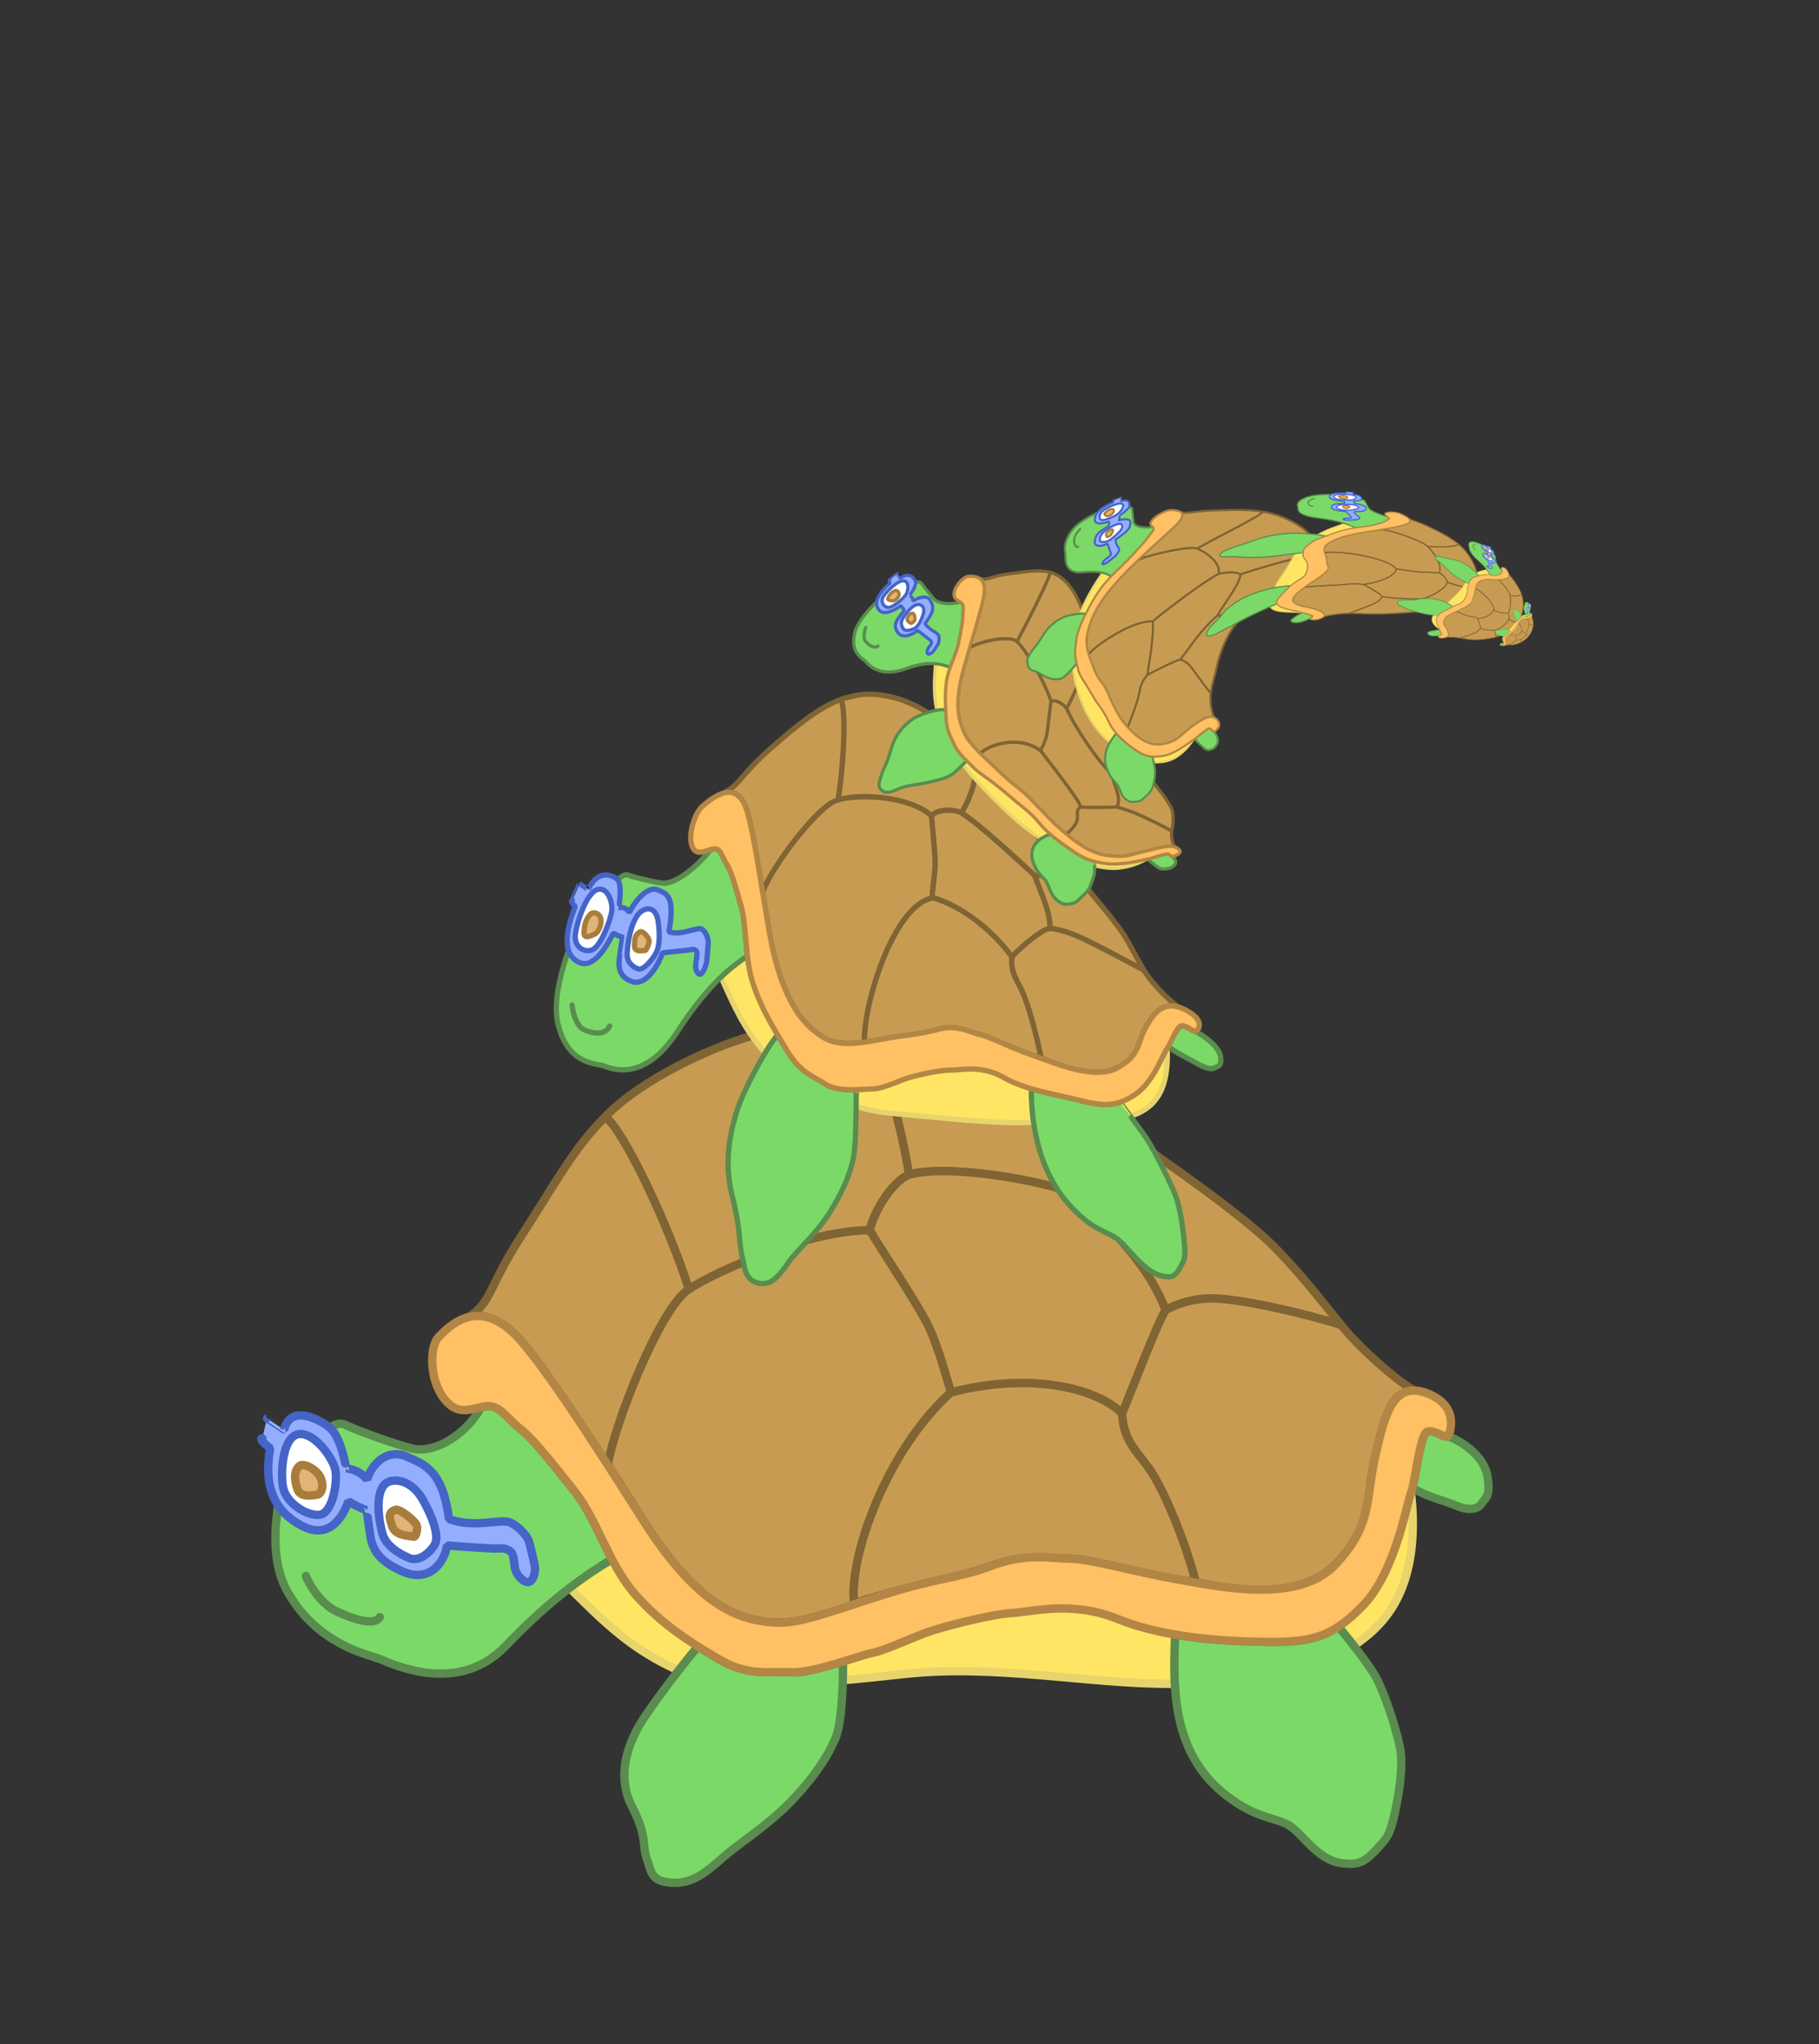 <!--?xml version="1.0" encoding="utf-8"?-->
<!-- Generator: Adobe Illustrator 15.0.2, SVG Export Plug-In . SVG Version: 6.00 Build 0)  -->

<svg version="1.1" id="Layer_1" xmlns="http://www.w3.org/2000/svg" xmlns:xlink="http://www.w3.org/1999/xlink" x="0px" y="0px" width="691.389px" height="776.604px" viewBox="0 0 691.389 776.604" enable-background="new 0 0 691.389 776.604" xml:space="preserve">
<rect x="0" y="0" width="691.389" height="776.604" fill="#333333" stroke="none"/>
<g>
	<path fill="#FFE563" stroke="#E8D46D" stroke-width="3.172" stroke-linejoin="bevel" stroke-miterlimit="10" d="M 536.299 567.184 C 534.427 572.535 530.112 597.432 518.214 609.814 C 506.318 622.195 498.308 623.964 481.433 623.798 C 464.557 623.631 442.16 622.135 424.736 615.056 C 407.315 607.978 391.964 612.476 384.736 612.808 C 377.51 613.139 358.255 617.927 351.597 620.447 C 344.94 622.967 336.133 627.1 331.223 628.071 C 326.313 629.042 309.272 635.707 300.822 635.339 C 292.373 634.97 284.161 636.838 273.365 630.439 C 262.567 624.039 251.562 617.313 241.403 605.729 C 231.245 594.144 227.101 577.483 218.248 566.385 C 209.394 555.287 203.168 547.232 197.706 542.794 C 192.244 538.356 189.767 533.625 184.372 534.14 C 186.1 546.486 203.923 590.872 217.115 603.902 C 230.31 616.935 240.252 626.768 258.062 634.722 C 275.869 642.676 309.31 639.815 343.701 636.004 C 378.093 632.193 413.461 639.761 444.46 639.723 C 475.458 639.685 503.294 632.623 514.571 625.186 C 525.847 617.75 530.507 609.563 533.105 602.72 C 535.704 595.878 538.264 584.471 536.299 567.184"></path>
	<path fill="#7BD968" stroke="#598C4E" stroke-width="3.172" stroke-linejoin="bevel" stroke-miterlimit="10" d="M 105.7 571.869 C 105.069 577.085 102.413 592.571 109.334 604.813 C 120.778 625.053 139.784 628.468 144.625 630.406 C 149.465 632.344 174.22 644.137 192.158 625.384 C 210.097 606.628 223.907 597.592 232.606 592.405 C 227.796 583.199 224.052 573.693 218.249 566.408 C 209.379 555.276 203.189 547.221 197.698 542.818 C 192.208 538.416 189.876 533.437 184.275 534.333 C 183.83 534.404 183.397 534.501 182.965 534.527 C 177.013 545.254 164.987 552.538 156.343 550.241 C 147.698 547.944 134.798 543.065 131.315 541.361 C 128.696 540.079 126.175 541.966 125.19 542.306 C 117.542 544.943 107.341 558.312 105.7 571.869"></path>
	<path fill="#7BD968" stroke="#598C4E" stroke-width="3.172" stroke-linejoin="bevel" stroke-miterlimit="10" d="M 320.41 631.248 C 313.707 633.221 305.813 635.656 300.831 635.375 C 292.358 634.896 284.162 636.847 273.371 630.459 C 270.704 628.88 268.027 627.34 265.322 625.445 C 257.357 635.016 244.752 651.63 241.712 657.839 C 238.672 664.05 234.349 674.995 240.25 686.419 C 246.151 697.843 244.056 701.248 245.803 706.059 C 247.551 710.87 247.197 714.832 255.299 715.302 C 263.402 715.771 268.622 711.123 274.914 705.591 C 281.206 700.06 292.561 693.182 302.112 682.881 C 309.859 674.526 314.982 666.843 317.758 659.839 C 320.536 652.829 320.506 632.113 320.366 631.814 C 320.43 631.951 320.386 631.187 320.418 631.255 C 320.402 631.221 320.416 631.252 320.408 631.234 C 320.412 631.249 320.407 631.223 320.41 631.248"></path>
	<path fill="#7BD968" stroke="#598C4E" stroke-width="3.172" stroke-linejoin="bevel" stroke-miterlimit="10" d="M 536.885 565.149 C 538.658 558.203 539.937 544.248 542.794 543.823 C 545.975 543.35 549.587 546.795 550.41 545.591 C 556.895 548.222 564.374 553.827 565.454 561.273 C 566.534 568.721 564.714 568.827 562.997 571.408 C 561.28 573.988 556.948 573.595 553.585 572.066 C 550.226 570.539 540.785 568.208 536.885 565.149"></path>
	<path fill="#7BD968" stroke="#598C4E" stroke-width="3.172" stroke-linejoin="bevel" stroke-miterlimit="10" d="M 509.069 617.781 C 501.113 622.943 493.823 624.048 481.427 623.766 C 470.959 623.528 458.786 623.276 446.626 621.014 C 446.142 637.723 444.314 664.28 464.784 681.083 C 475.626 689.982 482.119 690.039 488.527 692.759 C 494.936 695.479 499.911 706.932 510.715 707.977 C 516.104 708.498 518.471 707.622 522.737 703.139 C 527.005 698.654 527.88 697.344 529.129 692.993 C 530.38 688.636 533.943 672.478 532.108 663.826 C 530.273 655.17 525.957 642.609 522.938 637.12 C 519.92 631.632 509.445 618.705 509.027 618.436 C 509.225 618.563 508.975 617.714 509.074 617.777 C 509.025 617.746 509.07 617.781 509.046 617.765 C 509.07 617.781 509.023 617.749 509.069 617.781"></path>
	<path fill="#94AEFF" stroke="#4464C7" stroke-width="3.172" stroke-linejoin="bevel" stroke-miterlimit="10" d="M 125.172 542.268 C 129.931 546.144 131.513 557.894 131.555 557.844 C 135.885 558.407 138.07 560.415 139.536 562.093 C 141.399 555.92 147.395 550.254 154.543 553.385 C 161.69 556.516 168.243 558.842 170.659 577.106 C 180.548 580.84 190.3 576.716 194.048 578.499 C 197.796 580.282 200.805 584.25 201.164 585.924 C 201.523 587.601 203.371 594.143 203.353 596.053 C 203.336 597.964 202.524 601.089 200.586 601.055 C 198.649 601.02 196.377 598.338 195.833 596.241 C 195.288 594.142 195.54 590.97 194.217 589.646 C 192.897 588.325 190.84 588.11 189.477 588.325 C 188.114 588.539 171.927 587.365 169.931 587.141 C 169.006 593.427 163.375 601.542 153.047 597.077 C 142.718 592.612 141.276 587.406 140.62 582.628 C 139.964 577.848 139.346 573.818 139.328 573.831 C 134.626 571.825 135.519 572.066 132.412 570.428 C 130.077 576.991 124.812 585.028 114.667 579.654 C 104.521 574.28 100.05 565.074 102.683 550.242 C 97.817 546.429 99.688 546.432 99.683 546.428 C 101.484 538.929 101.5 538.872 101.497 538.889 C 101.488 538.892 107.954 543.193 107.986 543.199 C 110.506 533.03 122.05 539.725 125.172 542.268"></path>
	<path fill="#FFFFFF" stroke="#4464C7" stroke-width="3.172" stroke-linejoin="bevel" stroke-miterlimit="10" d="M 114.084 544.814 C 119.973 544.692 126.786 554.22 127.528 558.866 C 128.27 563.521 126.362 575.001 121.401 575.515 C 116.438 576.03 108.737 570.889 107.618 565.196 C 106.502 559.513 107.373 544.953 114.084 544.814"></path>
	<path fill="#E0B577" stroke="#A87C3B" stroke-width="3.172" stroke-linejoin="bevel" stroke-miterlimit="10" d="M 113.696 557.056 C 115.282 555.432 120.669 558.352 121.979 561.713 C 123.289 565.074 122.04 567.766 120.453 567.904 C 118.866 568.041 114.06 569.24 112.972 565.595 C 111.887 561.96 111.617 559.186 113.696 557.056"></path>
	<path fill="#FFFFFF" stroke="#4464C7" stroke-width="3.172" stroke-linejoin="bevel" stroke-miterlimit="10" d="M 145.272 582.374 C 142.995 573.374 143.59 566.377 146.323 563.853 C 149.053 561.33 156.322 561.755 160.918 570.158 C 165.519 578.572 166.689 584.18 165.248 586.808 C 163.808 589.434 159.446 593.618 155.53 591.943 C 151.612 590.268 146.505 587.246 145.272 582.374"></path>
	<path fill="#E0B577" stroke="#A87C3B" stroke-width="3.172" stroke-linejoin="bevel" stroke-miterlimit="10" d="M 150.138 573.648 C 151.888 572.893 157.915 577.995 158.406 579.547 C 158.896 581.097 158.019 584.194 157.116 583.829 C 156.214 583.465 150.344 583.717 149.085 579.959 C 147.823 576.195 147.558 574.76 150.138 573.648"></path>
	<path fill="#C79C52" stroke="#806434" stroke-width="3.172" stroke-linejoin="bevel" stroke-miterlimit="10" d="M 419.874 426.259 C 404.127 418.098 378.961 407.33 364.919 400.834 C 355.998 396.706 343.026 393.998 330.159 392.142 C 333.612 399.425 341.506 421.208 345.47 446.238 C 360.718 442.112 398.444 448.741 410.14 454.237 C 414.988 448.257 419.5 434.076 419.874 426.259"></path>
	<path fill="#C79C52" stroke="#806434" stroke-width="3.172" stroke-linejoin="bevel" stroke-miterlimit="10" d="M 443.063 497.769 C 436.987 481.653 424.215 468.834 410.208 454.311 C 414.897 448.184 419.539 434.068 419.879 426.298 C 423.398 428.167 426.479 429.885 428.92 431.579 C 442.338 440.898 471.448 461.049 483.49 472.904 C 493.582 482.839 503.788 496.065 509.737 503.389 C 493.851 498.402 468.959 492.901 459.271 493.323 C 449.581 493.746 443.079 497.735 443.063 497.769"></path>
	<path fill="#C79C52" stroke="#806434" stroke-width="3.172" stroke-linejoin="bevel" stroke-miterlimit="10" d="M 509.732 503.399 C 493.848 498.395 468.971 492.908 459.264 493.326 C 449.553 493.744 443.166 497.745 442.982 497.762 C 440.019 501.84 426.879 537 426.367 536.833 C 427.183 549.007 433.446 552.092 438.518 560.701 C 443.589 569.308 450.257 584.99 454.495 601.144 C 472.274 604.766 495.305 607.209 507.712 594.21 C 521.889 579.356 518.926 569.927 522.488 554.377 C 525.588 540.843 528.157 528.201 537.511 528.283 C 537.454 528.292 537.515 528.299 537.479 528.289 C 529.363 523.498 517.768 512.571 512.716 506.918 C 511.896 506.001 510.927 504.807 509.732 503.399"></path>
	<path fill="#C79C52" stroke="#806434" stroke-width="3.172" stroke-linejoin="bevel" stroke-miterlimit="10" d="M 361.478 528.981 C 337.499 550.263 322.092 591.426 324.747 609.897 C 326.512 608.289 328.932 607.79 331.459 607.037 C 357.093 599.396 362.955 599.877 376.612 594.927 C 390.269 589.977 398.914 592.057 407.092 592.209 C 415.269 592.361 430.478 597.185 447.677 600.06 C 449.824 600.419 451.966 600.655 454.565 601.22 C 450.192 584.924 443.594 569.304 438.532 560.719 C 433.471 552.135 427.059 548.832 426.487 536.999 C 419.002 528.997 395.087 520.387 361.478 528.981"></path>
	<path fill="#C79C52" stroke="#806434" stroke-width="3.172" stroke-linejoin="bevel" stroke-miterlimit="10" d="M 410.147 454.222 C 398.464 448.833 360.659 441.96 345.5 446.321 C 340.26 447.828 332.802 458.512 330.541 467.375 C 335.627 475.899 348.221 494.649 352.436 502.956 C 356.65 511.264 360.408 525.859 361.455 528.983 C 395.082 520.36 419.06 529.045 426.432 536.962 C 426.801 536.829 440.021 501.933 443.013 497.76 C 437.01 481.607 424.26 468.948 410.147 454.222"></path>
	<path fill="#C79C52" stroke="#806434" stroke-width="3.172" stroke-linejoin="bevel" stroke-miterlimit="10" d="M 330.564 467.443 C 308.65 466.955 272.444 482.817 261.77 489.75 C 251.095 496.683 233.423 540.977 230.995 556.574 C 235.583 563.409 240.055 570.641 244.577 577.784 C 264.295 608.934 279.332 614.407 289.902 615.961 C 299.431 617.363 305.094 616 324.683 609.767 C 322.184 591.562 337.441 550.255 361.49 528.923 C 360.369 525.943 356.655 511.218 352.442 502.956 C 348.228 494.692 335.606 475.806 330.564 467.443"></path>
	<path fill="#C79C52" stroke="#806434" stroke-width="3.172" stroke-linejoin="bevel" stroke-miterlimit="10" d="M 330.54 467.428 C 308.73 467.092 272.336 482.617 261.833 489.828 C 253.786 464.47 236.736 429.115 230.065 424.304 C 231.927 422.33 234.137 420.346 236.443 418.486 C 252.358 405.65 280.385 393.037 297.925 390.906 C 306.348 389.883 318.207 390.525 330.15 392.146 C 333.666 399.483 341.413 421.088 345.534 446.331 C 340.361 448.058 332.716 458.29 330.54 467.428"></path>
	<path fill="#C79C52" stroke="#806434" stroke-width="3.172" stroke-linejoin="bevel" stroke-miterlimit="10" d="M 231 556.523 C 215.6 533.113 201.838 512.185 194.489 505.796 C 188.852 500.895 183.416 498.962 177.979 500.453 C 187.096 494.702 185.375 489.166 198.503 469.022 C 209.728 451.799 217.806 436.39 230.025 424.326 C 236.796 429.079 253.745 464.482 261.843 489.83 C 250.99 496.438 233.472 541.174 231 556.523"></path>
	<path fill="#FFC163" stroke="#B38645" stroke-width="3.172" stroke-linejoin="bevel" stroke-miterlimit="10" d="M 166.6 508.119 C 175.969 497.929 185.061 497.429 194.466 505.795 C 203.871 514.162 224.81 546.705 244.58 577.81 C 264.351 608.918 279.269 614.352 289.913 615.99 C 300.556 617.628 306.184 615.543 331.545 607.246 C 356.908 598.949 363.031 600.069 376.63 594.969 C 390.229 589.868 398.903 592.069 407.108 592.24 C 415.313 592.411 430.379 597.042 447.68 600.082 C 464.982 603.122 493.737 609.305 507.745 594.259 C 521.756 579.209 519.022 570.012 522.489 554.397 C 525.957 538.779 529.095 524.511 542.037 529.205 C 554.976 533.899 551.191 544.364 550.415 545.583 C 549.638 546.803 545.928 543.386 542.798 543.815 C 539.668 544.244 538.276 561.68 536.329 567.146 C 534.382 572.609 530.135 597.404 518.221 609.812 C 506.309 622.217 498.316 623.96 481.437 623.8 C 464.557 623.64 442.165 622.137 424.74 615.06 C 407.317 607.984 391.968 612.478 384.741 612.812 C 377.512 613.146 358.258 617.931 351.6 620.451 C 344.946 622.97 336.136 627.103 331.226 628.075 C 326.315 629.046 309.275 635.713 300.825 635.344 C 292.375 634.974 284.164 636.843 273.367 630.445 C 262.569 624.046 251.566 617.318 241.406 605.735 C 231.247 594.154 227.107 577.482 218.249 566.396 C 209.389 555.307 203.187 547.208 197.701 542.814 C 192.215 538.42 189.871 533.448 184.282 534.321 C 178.693 535.193 174.079 538.224 168.706 531.293 C 163.329 524.358 163.141 511.882 166.6 508.119"></path>
	
		<path fill="#7BD968" stroke="#598C4E" stroke-width="3.172" stroke-linecap="round" stroke-linejoin="bevel" stroke-miterlimit="10" d="M 116.233 598.747 C 117.165 600.889 121.188 609.075 128.035 612.269 C 134.883 615.463 142.496 617.721 144.362 614.354"></path>
</g>
<g>
	<g>
		<path fill="#FFE563" stroke="#E8D46D" stroke-width="2" stroke-linejoin="bevel" stroke-miterlimit="10" d="M 443.636 398.413 C 441.955 400.221 438.493 411.295 431.309 415.948 C 424.144 420.589 419.252 420.345 409.842 417.938 C 400.429 415.53 389.783 414.151 381.354 409.324 C 372.91 404.489 364.981 406.663 361.208 406.569 C 357.446 406.474 347.089 408.676 343.393 410.13 C 339.7 411.584 334.668 413.699 331.835 413.696 C 329.023 413.694 318.801 415.157 313.953 411.999 C 309.134 408.86 304.297 407.714 299.215 399.282 C 294.116 390.821 289.547 383.687 286.262 373.881 C 282.986 364.101 283.933 352.184 281.689 344.3 C 279.448 336.428 277.952 331.01 276.068 328.095 C 274.188 325.186 273.868 321.885 270.965 322.637 C 268.848 329.755 269.567 361.25 274.208 371.593 C 278.864 381.967 282.615 390.758 290.736 400.02 C 298.89 409.321 318.672 421.206 339.199 423.014 C 359.763 424.825 377.225 427.008 391.789 426.405 C 406.351 425.803 422.739 426.457 429.648 424.128 C 436.568 421.795 439.277 418.25 440.928 415.147 C 442.582 412.038 444.032 406.577 443.636 398.413"></path>
		<path fill="#7BD968" stroke="#598C4E" stroke-width="2" stroke-linejoin="bevel" stroke-miterlimit="10" d="M 216.071 361.065 C 214.598 365.518 209.831 379.119 212.02 388.715 C 215.641 404.587 226.633 403.96 229.214 404.881 C 231.826 405.813 244.507 411.816 257.361 392.1 C 270.194 372.418 278.989 366.804 284.043 363.219 C 283.273 356.304 283.159 349.462 281.689 344.312 C 279.435 336.414 277.979 331.035 276.057 328.1 C 274.141 325.175 274.031 321.931 270.823 322.613 C 270.569 322.667 270.321 322.782 270.068 322.806 C 264.572 329.851 256.237 336.202 251.699 335.528 C 247.176 334.856 240.443 333.171 238.651 332.44 C 237.313 331.894 235.319 333.753 234.646 334.144 C 229.306 337.253 219.896 349.499 216.071 361.065"></path>
		<path fill="#7BD968" stroke="#598C4E" stroke-width="2" stroke-linejoin="bevel" stroke-miterlimit="10" d="M 325.498 414.044 C 321.535 414.12 316.783 413.863 313.953 412.015 C 309.148 408.876 304.325 407.724 299.216 399.298 C 297.942 397.196 296.773 395.175 295.566 393.199 C 290.435 399.201 282.146 415.403 280.087 422.056 C 278.03 428.704 274.822 440.701 278.237 454.121 C 281.648 467.524 280.715 471.106 281.927 476.598 C 283.138 482.079 283.189 486.281 288.234 487.494 C 293.277 488.706 296.312 484.444 299.869 479.413 C 303.444 474.357 310.205 468.986 315.623 460.267 C 320.02 453.191 322.885 446.711 324.29 440.374 C 325.69 434.055 325.326 414.53 325.504 414.575 C 325.425 414.558 325.531 414.043 325.498 414.044"></path>
		<path fill="#7BD968" stroke="#598C4E" stroke-width="2" stroke-linejoin="bevel" stroke-miterlimit="10" d="M 444.107 397.603 C 445.567 394.787 447.657 389.308 449.576 389.69 C 451.749 390.124 453.854 392.216 454.535 391.896 C 458.679 394.226 463.502 397.98 463.953 401.54 C 464.406 405.123 463.109 404.829 461.798 405.683 C 460.471 406.546 457.457 405.51 455.131 404.114 C 452.824 402.729 446.445 399.734 444.107 397.603"></path>
		<path fill="#7BD968" stroke="#598C4E" stroke-width="2" stroke-linejoin="bevel" stroke-miterlimit="10" d="M 425.798 418.714 C 421.122 420.347 416.703 419.656 409.839 417.942 C 404.064 416.5 397.833 415.327 391.985 413.665 C 391.98 423.886 393.474 444.676 407.957 459.402 C 415.608 467.181 419.489 467.435 423.919 470.188 C 428.359 472.947 434.116 482.918 441.449 484.713 C 445.105 485.608 446.521 485.147 448.321 481.97 C 450.132 478.773 450.524 478.001 450.324 474.63 C 450.126 471.287 449.18 459.555 446.333 453.04 C 443.477 446.5 438.79 437.211 436.181 433.125 C 433.574 429.042 425.85 419.129 425.9 419.125 C 425.877 419.121 425.806 418.732 425.798 418.714"></path>
		<path fill="#94AEFF" stroke="#4464C7" stroke-width="2" stroke-linejoin="bevel" stroke-miterlimit="10" d="M 234.65 334.12 C 236.755 336.171 235.157 344.827 235.2 344.837 C 237.745 344.509 238.628 345.745 239.185 346.759 C 241.639 341.685 246.478 336.603 249.972 338.079 C 253.493 339.566 256.669 340.342 254.239 354.025 C 259.117 355.663 265.202 351.905 266.843 353.052 C 268.488 354.201 269.332 357.011 269.194 358.24 C 269.051 359.519 268.817 364.454 268.468 365.952 C 268.103 367.52 267.112 370.023 266.083 370.132 C 265.053 370.242 264.33 368.249 264.419 366.618 C 264.51 364.951 265.235 362.486 264.768 361.507 C 264.32 360.57 263.224 360.598 262.46 360.823 C 261.713 361.044 252.968 361.798 251.822 362.033 C 250.055 367.109 245.343 374.85 240.099 372.874 C 234.856 370.898 234.974 366.825 235.556 362.97 C 236.137 359.119 236.582 356.036 236.579 356.032 C 234.136 355.28 234.629 355.306 233.107 354.534 C 230.272 360.214 225.464 368.03 220.187 365.662 C 214.902 363.29 213.819 356.523 218.67 344.305 C 216.339 342.391 217.566 341.985 217.563 341.984 C 220.338 335.841 220.37 335.85 220.361 335.848 C 220.356 335.847 223.589 337.909 223.584 337.905 C 227.445 329.713 233.277 332.782 234.65 334.12"></path>
		<path fill="#FFFFFF" stroke="#4464C7" stroke-width="2" stroke-linejoin="bevel" stroke-miterlimit="10" d="M 227.107 337.944 C 230.895 336.799 233.041 342.846 232.51 346.323 C 231.988 349.749 228.413 359.361 225.196 360.818 C 222.039 362.247 218.208 359.624 218.665 355.216 C 219.122 350.801 222.806 339.243 227.107 337.944"></path>
		<path fill="#E0B577" stroke="#A87C3B" stroke-width="2" stroke-linejoin="bevel" stroke-miterlimit="10" d="M 224.227 347.523 C 225.61 345.905 228.342 347.175 228.447 349.578 C 228.553 352.001 227.226 354.36 226.193 354.797 C 225.186 355.223 221.919 357.168 221.987 354.453 C 222.057 351.715 222.458 349.593 224.227 347.523"></path>
		<path fill="#FFFFFF" stroke="#4464C7" stroke-width="2" stroke-linejoin="bevel" stroke-miterlimit="10" d="M 238.379 361.921 C 238.834 354.953 240.694 349.396 242.873 347.049 C 245.049 344.705 249.214 343.968 250.11 349.84 C 251 355.673 250.558 360.066 249.202 362.366 C 247.84 364.678 244.526 368.829 242.547 368.106 C 240.577 367.386 238.132 365.697 238.379 361.921"></path>
		<path fill="#E0B577" stroke="#A87C3B" stroke-width="2" stroke-linejoin="bevel" stroke-miterlimit="10" d="M 243.096 354.102 C 244.268 353.264 246.761 356.341 246.723 357.525 C 246.687 358.682 245.577 361.338 245.093 361.165 C 244.633 361 241.145 362.159 241.16 359.31 C 241.174 356.472 241.337 355.36 243.096 354.102"></path>
		<path fill="#C79C52" stroke="#806434" stroke-width="2" stroke-linejoin="bevel" stroke-miterlimit="10" d="M 407.463 330.743 C 401.939 325.682 391.851 315.591 386.232 308.366 C 382.673 303.79 376.689 297.332 371.124 290.3 C 371.267 294.052 369.763 301.861 365.426 308.754 C 372.874 313.687 388.719 328.432 393.186 332.551 C 397.192 332.992 404.294 331.895 407.463 330.743"></path>
		<path fill="#C79C52" stroke="#806434" stroke-width="2" stroke-linejoin="bevel" stroke-miterlimit="10" d="M 399.086 352.708 C 399.075 346.177 395.878 339.695 393.176 332.634 C 397.232 332.915 404.257 331.866 407.484 330.803 C 408.604 332.003 409.81 333.086 410.462 333.958 C 414.1 338.823 423.195 349.132 426.809 354.628 C 429.826 359.215 432.538 365.075 434.847 368.639 C 426.224 364.087 413.853 357.406 408.56 355.254 C 403.311 353.121 399.089 352.737 399.086 352.708"></path>
		<path fill="#C79C52" stroke="#806434" stroke-width="2" stroke-linejoin="bevel" stroke-miterlimit="10" d="M 434.816 368.614 C 426.247 364.118 413.832 357.374 408.553 355.257 C 403.329 353.161 399.035 352.611 399.113 352.809 C 396.103 352.357 384.406 363.022 384.636 363.731 C 383.842 369.722 387.084 372.94 389.173 378.217 C 391.264 383.5 393.805 392.522 395.693 401.984 C 404.244 405.4 416.921 409.919 424.701 405.683 C 433.601 400.836 432.228 395.981 435.636 390.054 C 438.597 384.904 441.932 380.835 447.882 382.559 C 447.881 382.582 447.877 382.567 447.905 382.584 C 443.169 379.185 437.804 373.141 435.931 370.359 C 435.624 369.903 435.194 369.327 434.816 368.614"></path>
		<path fill="#C79C52" stroke="#806434" stroke-width="2" stroke-linejoin="bevel" stroke-miterlimit="10" d="M 354.349 341.047 C 339.626 343.961 327.804 382.052 328.605 396.139 C 329.558 395.61 331.001 395.59 332.372 395.337 C 346.349 392.758 349.24 393.115 356.424 391.121 C 363.636 389.119 368.17 392.042 372.383 393.016 C 376.629 393.997 384.092 398.189 392.341 400.833 C 393.359 401.159 394.479 401.582 395.708 402.028 C 393.801 392.467 391.274 383.56 389.183 378.218 C 387.094 372.882 383.858 369.912 384.641 363.593 C 381.485 358.997 369.93 345.367 354.349 341.047"></path>
		<path fill="#C79C52" stroke="#806434" stroke-width="2" stroke-linejoin="bevel" stroke-miterlimit="10" d="M 393.193 332.527 C 388.7 328.512 372.907 313.535 365.411 308.82 C 362.811 307.186 356.981 307.414 354.057 309.645 C 354.228 313.684 355.387 323.481 355.422 327.601 C 355.456 331.729 354.202 339.185 354.302 340.849 C 370.013 345.697 381.424 358.724 384.668 363.68 C 384.376 363.078 396.158 352.345 399.106 352.795 C 399.06 345.984 395.871 339.901 393.193 332.527"></path>
		<path fill="#C79C52" stroke="#806434" stroke-width="2" stroke-linejoin="bevel" stroke-miterlimit="10" d="M 354.018 309.891 C 344.957 301.633 325.021 302.002 318.466 303.763 C 311.889 305.53 293.818 327.886 289.855 338.944 C 290.672 343.442 291.462 348.846 292.41 354.24 C 296.523 377.654 303.871 387.222 309.265 391.528 C 314.084 395.376 317.449 397.303 328.567 396.088 C 327.859 382.232 339.573 343.773 354.37 341.176 C 354.112 338.876 355.489 331.795 355.423 327.656 C 355.356 323.519 354.294 313.46 354.018 309.891"></path>
		<path fill="#C79C52" stroke="#806434" stroke-width="2" stroke-linejoin="bevel" stroke-miterlimit="10" d="M 354.008 309.813 C 344.967 302.064 325.018 301.403 318.469 304.013 C 320.858 289.179 321.64 269.642 319.56 265.743 C 320.979 265.098 322.378 264.967 323.933 264.545 C 334.59 261.653 349.311 266.833 357.159 274.47 C 360.935 278.144 365.983 283.857 371.111 290.335 C 371.265 294.004 369.779 301.793 365.404 308.801 C 362.731 307.48 357.081 307.077 354.008 309.813"></path>
		<path fill="#C79C52" stroke="#806434" stroke-width="2" stroke-linejoin="bevel" stroke-miterlimit="10" d="M 289.853 338.804 C 287.042 322.057 284.999 309.026 282.617 304.834 C 280.803 301.642 278.403 300.461 275.089 301.265 C 281.323 298.116 281.76 294.072 293.299 284.028 C 303.172 275.434 310.873 269.061 319.552 265.726 C 321.699 269.642 320.796 289.162 318.513 304.001 C 311.843 304.854 293.841 328.428 289.853 338.804"></path>
		<path fill="#FFC163" stroke="#B38645" stroke-width="2" stroke-linejoin="bevel" stroke-miterlimit="10" d="M 267.001 306.302 C 274.705 299.541 279.584 299.513 282.618 304.833 C 285.661 310.169 288.368 330.799 292.429 354.214 C 296.487 377.614 303.903 387.231 309.259 391.5 C 314.582 395.742 318.316 397.901 332.344 395.32 C 346.389 392.735 349.219 393.088 356.418 391.106 C 363.643 389.117 368.167 391.992 372.376 393.009 C 376.621 394.035 384.106 398.06 392.326 400.855 C 400.58 403.662 415.822 410.622 424.719 405.702 C 433.63 400.774 432.241 396.01 435.651 390.064 C 439.059 384.121 442.918 379.633 450.748 383.775 C 458.604 387.932 455.242 391.557 454.547 391.877 C 453.85 392.197 451.799 390.188 449.586 389.67 C 447.39 389.156 445.197 396.328 443.619 398.337 C 442.036 400.352 438.483 411.231 431.32 415.93 C 424.174 420.617 419.265 420.324 409.857 417.929 C 400.449 415.532 389.795 414.137 381.376 409.314 C 372.937 404.48 364.999 406.655 361.234 406.562 C 357.464 406.469 347.11 408.664 343.411 410.124 C 339.724 411.58 334.686 413.689 331.856 413.69 C 329.039 413.692 318.821 415.146 313.972 411.99 C 309.15 408.852 304.315 407.707 299.237 399.279 C 294.137 390.816 289.568 383.685 286.28 373.868 C 283.003 364.087 283.956 352.175 281.704 344.291 C 279.454 336.416 278.001 331.008 276.078 328.084 C 274.158 325.165 274.051 321.915 270.842 322.597 C 267.659 323.273 264.436 325.551 262.958 321.218 C 261.478 316.879 264.141 308.811 267.001 306.302"></path>
		
			<path fill="#7BD968" stroke="#598C4E" stroke-width="2" stroke-linecap="round" stroke-linejoin="bevel" stroke-miterlimit="10" d="M 217.438 381.822 C 217.584 383.441 218.633 389.9 222.259 391.354 C 225.868 392.801 230.049 393.331 231.737 389.842"></path>
	</g>
</g>
<g>
	<g>
		<path fill="#FFE563" stroke="#E8D46D" stroke-width="1.222" stroke-linejoin="bevel" stroke-miterlimit="10" d="M 435.707 326.494 C 433.681 326.902 426.322 328.861 420.295 328.07 C 414.284 327.282 411.776 326.035 407.453 323.094 C 403.129 320.152 397.923 316.378 394.897 312.557 C 391.865 308.729 387.178 305.495 385.346 303.82 C 383.52 302.15 378.065 297.759 376.095 296.32 C 374.126 294.881 371.421 293.059 370.2 291.761 C 368.988 290.474 364.339 286.346 363.012 283.396 C 361.694 280.465 359.939 278.1 359.648 273.252 C 359.356 268.388 359.002 263.855 359.776 258.691 C 360.546 253.541 363.428 249.061 364.332 244.425 C 365.235 239.795 365.96 236.457 365.966 234.124 C 365.972 231.796 366.627 230.128 365.424 228.999 C 362.736 232.218 355.937 246.43 355.55 252.428 C 355.163 258.445 354.737 263.282 356.066 269.836 C 357.401 276.418 362.844 287.827 371.305 296.915 C 379.78 306.018 387.476 313.37 395.026 318.361 C 402.574 323.35 411.262 327.849 415.992 328.972 C 420.73 330.096 423.799 330.041 426.133 329.719 C 428.47 329.397 431.8 328.632 435.707 326.494"></path>
		<path fill="#7BD968" stroke="#598C4E" stroke-width="1.222" stroke-linejoin="bevel" stroke-miterlimit="10" d="M 333.224 228.632 C 331.495 230.341 326.066 235.58 324.889 240.384 C 322.94 248.332 328.17 250.258 329.092 251.378 C 330.025 252.511 334.424 257.656 344.213 254.083 C 353.986 250.516 358.414 252.65 361.163 253.519 C 362.31 250.447 363.742 247.446 364.33 244.428 C 365.231 239.799 365.97 236.458 365.959 234.129 C 365.948 231.807 366.704 230.117 365.354 229.016 C 365.246 228.928 365.132 228.865 365.019 228.793 C 361.304 229.784 356.528 229.451 354.852 227.457 C 353.182 225.47 350.742 222.42 350.132 221.523 C 349.677 220.854 348.367 221.123 347.98 221.099 C 344.921 220.905 337.716 224.193 333.224 228.632"></path>
		<path fill="#7BD968" stroke="#598C4E" stroke-width="1.222" stroke-linejoin="bevel" stroke-miterlimit="10" d="M 367.422 289.016 C 365.719 287.25 363.796 285.146 363.014 283.411 C 361.688 280.467 359.955 278.097 359.647 273.273 C 359.57 272.07 359.53 270.841 359.436 269.737 C 356.186 269.13 349.254 271.54 346.906 273.188 C 344.56 274.835 340.479 278.245 338.779 284.372 C 337.082 290.492 335.844 291.729 335.065 294.312 C 334.288 296.892 333.326 298.763 335.2 300.308 C 337.073 301.853 339.356 300.617 342.024 299.505 C 344.705 298.388 348.764 298.151 352.984 297.199 C 356.41 296.427 359.052 295.782 361.072 294.719 C 363.085 293.659 367.277 289.037 367.3 289.139 C 367.289 289.095 367.429 289.024 367.422 289.016"></path>
		<path fill="#7BD968" stroke="#598C4E" stroke-width="1.222" stroke-linejoin="bevel" stroke-miterlimit="10" d="M 436.387 326.342 C 438.673 325.839 442.852 324.237 443.818 324.445 C 444.912 324.68 445.035 325.517 445.611 325.433 C 446.831 326.409 447.568 327.954 445.973 329.085 C 444.367 330.223 443.792 330.013 442.612 330.15 C 441.418 330.288 440.218 329.722 439.583 329.135 C 438.952 328.551 436.729 327.155 436.387 326.342"></path>
		<path fill="#7BD968" stroke="#598C4E" stroke-width="1.222" stroke-linejoin="bevel" stroke-miterlimit="10" d="M 416.035 327.302 C 412.76 326.448 410.602 325.251 407.456 323.098 C 404.809 321.285 401.809 319.156 399.226 316.964 C 395.799 318.009 390.23 321.113 392.868 328.061 C 394.262 331.733 396.108 332.921 397.474 334.672 C 398.845 336.429 399.004 340.082 402.239 342.387 C 403.853 343.536 404.66 343.724 406.396 343.446 C 408.145 343.167 408.608 343.105 409.413 342.327 C 410.212 341.554 413.333 339.051 414.096 337.284 C 414.861 335.511 415.802 332.968 415.999 331.772 C 416.195 330.577 415.886 327.361 415.931 327.384 C 415.91 327.374 416.039 327.3 416.035 327.302"></path>
		<path fill="#94AEFF" stroke="#4464C7" stroke-width="1.222" stroke-linejoin="bevel" stroke-miterlimit="10" d="M 347.99 221.086 C 348.421 222.711 345.692 226.258 345.71 226.265 C 346.895 226.896 346.984 227.745 346.984 228.396 C 349.234 226.818 352.466 226.08 353.543 228.031 C 354.629 229.997 355.692 231.668 351.561 236.9 C 353.173 239.404 356.397 240.282 356.772 241.49 C 357.147 242.702 356.852 244.268 356.524 244.736 C 356.184 245.223 355.002 247.196 354.537 247.666 C 354.048 248.16 353.104 248.781 352.671 248.411 C 352.236 248.04 352.39 246.933 352.79 246.284 C 353.198 245.619 354.03 244.887 354.067 244.269 C 354.103 243.678 353.654 243.278 353.309 243.044 C 352.971 242.814 349.291 239.779 348.742 239.545 C 346.867 241.098 343.136 242.823 341.325 240.376 C 339.515 237.93 340.493 236.186 341.644 234.627 C 342.793 233.069 343.697 231.821 343.701 231.81 C 342.81 230.736 343.017 230.894 342.529 230.097 C 339.957 231.846 336.002 234.045 334.091 231.714 C 332.176 229.378 333.191 226.06 338.327 221.505 C 337.661 220.062 338.339 220.157 338.337 220.16 C 341.075 217.954 341.085 217.971 341.082 217.966 C 341.081 217.964 342.118 219.747 342.104 219.763 C 345.828 216.876 347.709 220.026 347.99 221.086"></path>
		<path fill="#FFFFFF" stroke="#4464C7" stroke-width="1.222" stroke-linejoin="bevel" stroke-miterlimit="10" d="M 343.715 220.718 C 345.709 221.218 345.224 224.708 344.178 226.156 C 343.149 227.58 339.326 230.942 337.522 230.763 C 335.752 230.588 334.568 228.477 335.798 226.563 C 337.03 224.646 341.452 220.15 343.715 220.718"></path>
		<path fill="#E0B577" stroke="#A87C3B" stroke-width="1.222" stroke-linejoin="bevel" stroke-miterlimit="10" d="M 340.166 224.406 C 341.18 224.017 342.121 225.356 341.607 226.494 C 341.089 227.641 339.944 228.355 339.374 228.276 C 338.819 228.199 336.866 228.254 337.525 227.027 C 338.189 225.79 338.869 224.905 340.166 224.406"></path>
		<path fill="#FFFFFF" stroke="#4464C7" stroke-width="1.222" stroke-linejoin="bevel" stroke-miterlimit="10" d="M 343.113 235.007 C 344.924 232.033 347.016 230.084 348.489 229.72 C 349.961 229.356 351.847 230.503 350.849 233.495 C 349.858 236.466 348.677 238.217 347.589 238.751 C 346.496 239.288 344.152 239.991 343.474 239.048 C 342.798 238.109 342.132 236.619 343.113 235.007"></path>
		<path fill="#E0B577" stroke="#A87C3B" stroke-width="1.222" stroke-linejoin="bevel" stroke-miterlimit="10" d="M 346.94 233.005 C 347.631 233.013 347.96 235.246 347.671 235.759 C 347.389 236.261 346.311 237.067 346.15 236.823 C 345.996 236.592 344.25 235.976 344.912 234.713 C 345.573 233.455 345.904 232.992 346.94 233.005"></path>
		<path fill="#C79C52" stroke="#806434" stroke-width="1.222" stroke-linejoin="bevel" stroke-miterlimit="10" d="M 432.546 290.447 C 427.168 286.068 419.553 275.537 417.528 268.063 C 416.246 263.332 414.127 257.156 413.673 250.578 C 412.015 254.385 408.372 263.768 405.486 269.073 C 407.748 275.42 418.02 290.337 422.095 293.387 C 424.887 294.138 430.233 292.479 432.546 290.447"></path>
		<path fill="#C79C52" stroke="#806434" stroke-width="1.222" stroke-linejoin="bevel" stroke-miterlimit="10" d="M 424.487 306.629 C 426.125 303.645 424.233 299.432 422.003 293.521 C 424.98 293.994 430.261 292.492 432.479 290.501 C 433.692 291.767 434.386 292.483 435.098 293.341 C 439.076 298.135 445.065 305.23 445.652 308.394 C 446.142 311.035 445.777 314.245 445.337 315.745 C 441.995 313.83 434.866 310.335 431.264 308.88 C 427.689 307.436 424.526 306.673 424.487 306.629"></path>
		<path fill="#C79C52" stroke="#806434" stroke-width="1.222" stroke-linejoin="bevel" stroke-miterlimit="10" d="M 445.33 315.743 C 441.996 313.821 434.859 310.343 431.26 308.872 C 427.695 307.415 424.501 306.731 424.501 306.573 C 422.191 306.756 410.731 306.814 410.823 306.547 C 408.596 307.889 409.841 309.569 409.476 311.258 C 409.111 312.95 407.555 315.099 405.253 316.856 C 409.108 320.093 414.451 324.23 420.925 325.049 C 428.332 325.986 429.913 324.619 435.009 323.479 C 439.434 322.49 443.861 320.977 446.616 321.821 C 446.606 321.807 446.617 321.827 446.612 321.819 C 445.554 320.414 445.205 317.855 445.275 316.563 C 445.286 316.35 445.355 316.12 445.33 315.743"></path>
		<path fill="#C79C52" stroke="#806434" stroke-width="1.222" stroke-linejoin="bevel" stroke-miterlimit="10" d="M 395.495 285.133 C 387.313 279.084 375.441 282.986 372.534 286.344 C 373.176 286.795 373.711 287.446 374.39 288.082 C 381.304 294.566 382.668 296.095 386.809 299.255 C 390.966 302.427 392.794 304.923 394.833 306.873 C 396.889 308.839 399.911 312.464 403.725 315.584 C 404.195 315.969 404.72 316.416 405.259 316.862 C 407.547 315.098 409.122 312.954 409.477 311.262 C 409.832 309.572 408.641 307.897 410.791 306.55 C 410.315 304.448 403.979 296.102 395.495 285.133"></path>
		<path fill="#C79C52" stroke="#806434" stroke-width="1.222" stroke-linejoin="bevel" stroke-miterlimit="10" d="M 422.114 293.392 C 417.895 290.408 407.96 275.246 405.366 269.168 C 404.466 267.06 401.051 266.014 399.583 266.25 C 398.805 269.803 398.316 276.824 397.852 279.189 C 397.388 281.558 395.825 284.558 395.518 285.086 C 403.954 296.162 410.326 304.433 410.802 306.537 C 410.765 306.867 422.207 306.691 424.489 306.619 C 426.199 303.57 424.082 299.6 422.114 293.392"></path>
		<path fill="#C79C52" stroke="#806434" stroke-width="1.222" stroke-linejoin="bevel" stroke-miterlimit="10" d="M 399.504 266.363 C 396.339 257.095 389.26 246.156 386.538 243.688 C 383.806 241.212 372.281 243.617 368.506 246.092 C 367.809 248.673 366.954 251.469 366.205 254.119 C 362.954 265.624 364.017 271.678 365.347 275.62 C 366.535 279.141 367.55 281.149 372.535 286.327 C 375.43 283.039 387.315 279.02 395.493 285.179 C 395.834 284.476 397.397 281.563 397.842 279.208 C 398.287 276.853 398.897 269.695 399.504 266.363"></path>
		<path fill="#C79C52" stroke="#806434" stroke-width="1.222" stroke-linejoin="bevel" stroke-miterlimit="10" d="M 399.5 266.354 C 396.311 257.191 389.306 246.006 386.527 243.758 C 390.75 235.878 398.275 221.063 399.196 217.471 C 399.878 217.617 400.563 217.957 401.305 218.29 C 406.388 220.57 411.101 228.412 412.195 235.635 C 412.721 239.11 412.975 244.625 413.645 250.59 C 411.998 254.396 408.491 263.635 405.385 269.165 C 404.1 267.374 401.384 265.698 399.5 266.354"></path>
		<path fill="#C79C52" stroke="#806434" stroke-width="1.222" stroke-linejoin="bevel" stroke-miterlimit="10" d="M 368.526 246.064 C 371.117 236.984 373.82 228.557 374.097 225.146 C 374.308 222.55 373.785 220.717 372.358 219.738 C 375.483 220.726 376.658 218.833 383.709 217.998 C 389.741 217.283 394.638 216.289 399.185 217.459 C 398.316 221.061 390.722 235.885 386.547 243.738 C 383.853 241.063 372.226 243.733 368.526 246.064"></path>
		<path fill="#FFC163" stroke="#B38645" stroke-width="1.222" stroke-linejoin="bevel" stroke-miterlimit="10" d="M 368.032 218.976 C 372.693 218.553 374.486 220.778 374.092 225.14 C 373.698 229.516 369.429 242.547 366.21 254.099 C 362.993 265.645 363.981 271.664 365.36 275.611 C 366.73 279.532 367.626 281.613 374.429 288.082 C 381.24 294.557 382.701 296.09 386.819 299.253 C 390.951 302.427 392.802 304.908 394.839 306.873 C 396.895 308.856 399.898 312.419 403.735 315.598 C 407.587 318.789 413.558 324.144 420.941 325.057 C 428.334 325.972 429.935 324.632 435.017 323.482 C 440.095 322.332 445.207 320.53 447.715 322.355 C 450.231 324.186 446.194 325.36 445.622 325.437 C 445.05 325.515 444.925 324.661 443.829 324.45 C 442.741 324.24 437.698 326.157 435.71 326.513 C 433.715 326.871 426.328 328.876 420.305 328.075 C 414.299 327.276 411.786 326.043 407.464 323.098 C 403.141 320.154 397.934 316.383 394.912 312.565 C 391.882 308.738 387.189 305.503 385.361 303.831 C 383.531 302.156 378.077 297.768 376.105 296.327 C 374.139 294.89 371.432 293.065 370.212 291.77 C 368.997 290.481 364.351 286.353 363.024 283.404 C 361.704 280.472 359.949 278.106 359.658 273.261 C 359.366 268.396 359.013 263.864 359.786 258.697 C 360.556 253.547 363.44 249.066 364.34 244.43 C 365.239 239.8 365.984 236.46 365.97 234.132 C 365.956 231.808 366.717 230.116 365.364 229.019 C 364.022 227.93 362.246 227.699 362.731 224.948 C 363.216 222.194 366.303 219.134 368.032 218.976"></path>
		
			<path fill="#7BD968" stroke="#598C4E" stroke-width="1.222" stroke-linecap="round" stroke-linejoin="bevel" stroke-miterlimit="10" d="M 329.058 238.397 C 328.749 239.171 327.746 242.297 329.081 243.768 C 330.411 245.231 332.172 246.492 333.731 245.415"></path>
	</g>
</g>
<g>
	<g>
		<path fill="#FFE563" stroke="#E8D46D" stroke-width="0.779" stroke-linejoin="bevel" stroke-miterlimit="10" d="M 453.641 281.018 C 452.095 281.984 446.589 286.607 441.677 287.266 C 436.778 287.924 434.561 287.026 430.847 284.38 C 427.133 281.734 423.185 278.271 421.363 274.117 C 419.537 269.956 417.098 267.375 416.225 265.828 C 415.355 264.288 412.98 260.436 412.181 259.156 C 411.382 257.875 410.264 256.189 409.955 254.909 C 409.648 253.639 408.305 249.467 408.732 246.49 C 409.157 243.531 409.049 241.136 411.134 236.536 C 413.226 231.92 415.313 227.787 418.56 223.333 C 421.798 218.891 426.531 215.209 429.777 211.634 C 433.019 208.063 435.305 205.686 436.466 204.033 C 437.625 202.382 438.95 201.194 438.468 200.453 C 434.557 202.262 422.178 212.783 418.874 217.802 C 415.558 222.838 412.818 227.039 410.536 233.109 C 408.246 239.204 406.442 250.923 409.009 260.372 C 411.581 269.839 415.997 277.216 421.486 281.688 C 426.973 286.16 434.535 289.47 438.502 289.639 C 442.477 289.808 444.893 288.917 446.695 287.88 C 448.501 286.841 450.98 284.946 453.641 281.018"></path>
		<path fill="#7BD968" stroke="#598C4E" stroke-width="0.779" stroke-linejoin="bevel" stroke-miterlimit="10" d="M 417.032 194.816 C 415.354 195.62 410.251 197.986 407.712 201.168 C 403.511 206.433 404.97 209.865 405.006 210.935 C 405.042 212.018 404.384 218.122 411.281 217.414 C 418.166 216.708 420.942 218.034 422.307 218.98 C 424.91 216.344 427.665 213.968 429.773 211.637 C 433.005 208.062 435.317 205.696 436.457 204.031 C 437.593 202.371 439.037 201.242 438.385 200.415 C 438.333 200.349 438.254 200.308 438.216 200.232 C 434.482 200.799 431.131 200.031 430.883 198.348 C 430.635 196.669 430.375 194.068 430.371 193.314 C 430.367 192.752 429.404 192.697 429.155 192.612 C 427.177 191.94 421.388 192.728 417.032 194.816"></path>
		<path fill="#7BD968" stroke="#598C4E" stroke-width="0.779" stroke-linejoin="bevel" stroke-miterlimit="10" d="M 409.231 252.167 C 408.843 250.402 408.49 248.24 408.73 246.498 C 409.139 243.541 409.072 241.144 411.122 236.547 C 411.633 235.4 412.175 234.307 412.71 233.192 C 410.703 232.825 405.913 233.731 404.12 234.561 C 402.328 235.391 399.054 237.118 396.41 241.439 C 393.77 245.754 392.998 246.072 391.985 247.675 C 390.973 249.275 390.138 250.113 390.549 252.245 C 390.961 254.377 392.225 254.694 393.64 255.113 C 395.062 255.533 396.943 257.17 399.189 257.77 C 401.011 258.257 402.549 258.194 403.859 257.556 C 405.166 256.92 408.98 252.385 409.146 252.263 C 409.075 252.315 409.258 252.149 409.231 252.167"></path>
		<path fill="#7BD968" stroke="#598C4E" stroke-width="0.779" stroke-linejoin="bevel" stroke-miterlimit="10" d="M 454.157 280.659 C 455.89 279.41 458.961 276.497 459.794 276.724 C 460.737 276.98 461.004 278.15 461.454 277.974 C 462.65 279.274 463.515 281.267 462.455 282.965 C 461.388 284.675 460.9 284.493 459.993 284.862 C 459.075 285.234 458.01 284.701 457.381 284.015 C 456.757 283.334 454.637 281.786 454.157 280.659"></path>
		<path fill="#7BD968" stroke="#598C4E" stroke-width="0.779" stroke-linejoin="bevel" stroke-miterlimit="10" d="M 438.168 287.465 C 435.458 287.264 433.534 286.335 430.849 284.382 C 428.589 282.738 426.188 280.842 424.302 278.632 C 421.962 281.497 418.441 286.158 420.863 292.424 C 422.143 295.736 423.574 296.679 424.703 298.127 C 425.835 299.581 425.838 302.252 428.191 303.856 C 429.363 304.655 430.012 304.819 431.477 304.64 C 432.952 304.46 433.328 304.334 434.092 303.785 C 434.849 303.24 437.553 300.917 438.113 299.138 C 438.674 297.353 439.122 294.474 439.06 293.035 C 438.998 291.595 438.099 287.701 438.098 287.574 C 438.098 287.634 438.172 287.438 438.168 287.465"></path>
		<path fill="#94AEFF" stroke="#4464C7" stroke-width="0.779" stroke-linejoin="bevel" stroke-miterlimit="10" d="M 429.161 192.607 C 428.699 193.858 425.327 195.933 425.342 195.946 C 425.795 196.639 425.455 197.289 425.156 197.766 C 427.299 197.034 429.84 197.006 429.689 198.585 C 429.536 200.176 429.43 201.528 424.042 204.959 C 423.863 207.148 425.697 208.148 425.366 209.109 C 425.034 210.072 424.002 211.295 423.526 211.64 C 423.034 211.997 421.193 213.481 420.64 213.818 C 420.059 214.171 419.115 214.577 419.023 214.221 C 418.93 213.865 419.586 212.983 420.175 212.51 C 420.779 212.024 421.713 211.527 422.052 211.04 C 422.375 210.577 422.278 210.199 422.157 209.982 C 422.038 209.77 421.128 206.878 420.929 206.567 C 418.943 207.508 415.977 208.092 416.126 205.748 C 416.276 203.406 417.611 202.311 419.008 201.373 C 420.403 200.436 421.527 199.684 421.535 199.676 C 421.506 198.676 421.55 198.845 421.638 198.134 C 419.271 198.915 416.113 199.586 416.144 197.326 C 416.174 195.062 418.089 192.934 423.032 190.866 C 423.287 189.661 423.629 189.896 423.63 189.895 C 426.202 188.943 426.222 188.948 426.216 188.947 C 426.217 188.944 426.07 190.449 426.047 190.459 C 429.603 189.192 429.462 191.791 429.161 192.607"></path>
		<path fill="#FFFFFF" stroke="#4464C7" stroke-width="0.779" stroke-linejoin="bevel" stroke-miterlimit="10" d="M 426.612 191.492 C 427.639 192.262 425.76 194.694 424.44 195.555 C 423.14 196.404 419.353 198.069 418.442 197.487 C 417.548 196.916 417.842 195.04 419.362 193.943 C 420.885 192.844 425.446 190.617 426.612 191.492"></path>
		<path fill="#E0B577" stroke="#A87C3B" stroke-width="0.779" stroke-linejoin="bevel" stroke-miterlimit="10" d="M 422.829 193.399 C 423.599 193.345 423.564 194.527 422.739 195.257 C 421.907 195.992 420.917 196.263 420.623 196.072 C 420.338 195.887 419.207 195.456 420.131 194.707 C 421.061 193.953 421.844 193.469 422.829 193.399"></path>
		<path fill="#FFFFFF" stroke="#4464C7" stroke-width="0.779" stroke-linejoin="bevel" stroke-miterlimit="10" d="M 419.685 201.986 C 422.145 200.098 424.371 199.039 425.493 199.031 C 426.614 199.023 427.347 200.15 425.232 202.26 C 423.133 204.355 421.526 205.534 420.588 205.759 C 419.646 205.985 417.919 206.071 417.98 205.186 C 418.041 204.306 418.351 203.01 419.685 201.986"></path>
		<path fill="#E0B577" stroke="#A87C3B" stroke-width="0.779" stroke-linejoin="bevel" stroke-miterlimit="10" d="M 422.953 201.221 C 423.381 201.354 422.521 203.11 422.09 203.456 C 421.668 203.794 420.618 204.213 420.637 203.996 C 420.654 203.789 419.893 202.968 420.895 202.132 C 421.892 201.3 422.311 201.021 422.953 201.221"></path>
		<path fill="#C79C52" stroke="#806434" stroke-width="0.779" stroke-linejoin="bevel" stroke-miterlimit="10" d="M 474.406 232.171 C 478.235 227.738 486.61 221.571 491.258 218.304 C 494.2 216.237 496.629 213.387 497.906 210.689 C 494.266 211.746 482.767 214.35 471.343 218.245 C 472.035 220.705 464.721 230.12 462.62 233.936 C 464.732 234.032 470.746 232.917 474.406 232.171"></path>
		<path fill="#C79C52" stroke="#806434" stroke-width="0.779" stroke-linejoin="bevel" stroke-miterlimit="10" d="M 448.609 250.577 C 452.596 245.476 456.096 239.654 462.552 233.935 C 464.844 234.028 470.702 232.917 474.408 232.169 C 473.151 233.114 472.945 234.013 472.047 234.736 C 467.027 238.776 463.58 248.169 462.662 252.685 C 461.895 256.456 460.315 261.001 460.291 263.443 C 457.372 260.214 453.865 254.735 452.231 252.89 C 450.612 251.062 448.563 250.618 448.609 250.577"></path>
		<path fill="#C79C52" stroke="#806434" stroke-width="0.779" stroke-linejoin="bevel" stroke-miterlimit="10" d="M 460.266 263.431 C 457.4 260.221 453.848 254.73 452.231 252.887 C 450.63 251.063 448.519 250.616 448.635 250.572 C 446.689 250.784 435.811 256.542 436.069 256.438 C 433.115 259.863 433.427 262.097 432.554 265.14 C 431.679 268.187 430.169 272.629 428.587 276.208 C 431.37 279.542 436.169 283.599 441.454 282.806 C 447.496 281.9 448.478 279.465 452.39 276.573 C 455.787 274.061 459.217 271.462 461.587 272.658 C 461.588 272.623 461.58 272.669 461.594 272.646 C 460.453 270.626 459.943 266.656 460.113 264.668 C 460.14 264.342 460.117 263.969 460.266 263.431"></path>
		<path fill="#C79C52" stroke="#806434" stroke-width="0.779" stroke-linejoin="bevel" stroke-miterlimit="10" d="M 438.2 236.092 C 430.801 235.401 416.199 245.191 413.884 248.553 C 413.774 249.146 414.021 249.646 414.231 250.182 C 416.373 255.655 416.849 257.01 418.75 259.326 C 420.657 261.65 421.266 264.245 422.252 266.086 C 423.247 267.943 424.722 271.847 427.473 274.946 C 427.812 275.327 428.167 275.772 428.586 276.22 C 430.178 272.623 431.673 268.191 432.558 265.147 C 433.442 262.102 433.082 259.863 436.099 256.45 C 436.558 252.978 438.617 242.73 438.2 236.092"></path>
		<path fill="#C79C52" stroke="#806434" stroke-width="0.779" stroke-linejoin="bevel" stroke-miterlimit="10" d="M 462.631 233.929 C 464.71 230.111 472.107 220.699 471.331 218.235 C 471.061 217.381 466.838 217.052 463.167 218.021 C 459.206 220.066 450.997 225.989 447.731 228.523 C 444.462 231.06 438.865 235.143 438.142 236.122 C 438.709 242.679 436.492 253.012 436.128 256.431 C 435.723 256.551 446.771 250.778 448.61 250.573 C 452.648 245.471 455.986 239.666 462.631 233.929"></path>
		<path fill="#C79C52" stroke="#806434" stroke-width="0.779" stroke-linejoin="bevel" stroke-miterlimit="10" d="M 463.158 218.019 C 464.362 213.576 457.666 209.377 454.905 208.356 C 452.134 207.332 436.573 210.718 432.775 212.668 C 430.434 214.751 428.241 216.944 426.127 219.203 C 416.947 229.016 414.778 234.993 413.767 238.674 C 412.864 241.962 412.399 244.161 413.837 248.573 C 416.259 245.167 430.759 235.423 438.2 236.093 C 438.788 235.188 444.479 231.056 447.727 228.528 C 450.977 225.999 459.213 220.074 463.158 218.019"></path>
		<path fill="#C79C52" stroke="#806434" stroke-width="0.779" stroke-linejoin="bevel" stroke-miterlimit="10" d="M 463.12 218.003 C 464.491 213.613 457.516 209.335 454.951 208.379 C 465.286 202.694 479.097 195.956 479.958 194.435 C 480.984 194.505 481.899 194.76 482.827 194.982 C 489.177 196.503 496.884 200.84 498.445 204.189 C 499.196 205.801 499.168 208.154 497.912 210.687 C 494.263 211.742 482.847 214.336 471.308 218.244 C 470.974 217.36 466.93 217.089 463.12 218.003"></path>
		<path fill="#C79C52" stroke="#806434" stroke-width="0.779" stroke-linejoin="bevel" stroke-miterlimit="10" d="M 432.718 212.668 C 439.969 205.609 446.632 200.233 448.26 198.077 C 449.5 196.436 449.818 195.267 448.772 194.577 C 451.512 195.338 453.08 194.21 461.088 193.965 C 467.941 193.756 474.408 193.44 479.974 194.418 C 479.131 195.983 465.244 202.663 455.005 208.385 C 451.899 207.287 436.767 210.74 432.718 212.668"></path>
		<path fill="#FFC163" stroke="#B38645" stroke-width="0.779" stroke-linejoin="bevel" stroke-miterlimit="10" d="M 445.189 193.793 C 449.537 193.866 450.354 195.357 448.281 198.066 C 446.202 200.784 435.477 209.301 426.171 219.181 C 416.868 229.056 414.809 234.968 413.784 238.665 C 412.765 242.337 412.303 244.614 414.283 250.154 C 416.265 255.7 416.909 256.974 418.761 259.317 C 420.618 261.667 421.303 264.214 422.253 266.083 C 423.212 267.97 424.788 271.78 427.451 274.961 C 430.127 278.157 435.388 283.77 441.456 282.816 C 447.533 281.861 448.474 279.504 452.393 276.571 C 456.309 273.641 460.234 270.793 462.574 273.382 C 464.922 275.981 461.914 277.765 461.464 277.97 C 461.013 278.175 460.745 276.959 459.802 276.72 C 458.865 276.483 455.166 280.088 453.642 281.026 C 452.113 281.968 446.591 286.612 441.683 287.268 C 436.784 287.922 434.566 287.03 430.852 284.382 C 427.138 281.734 423.19 278.272 421.369 274.122 C 419.543 269.961 417.1 267.379 416.23 265.837 C 415.358 264.293 412.984 260.442 412.183 259.161 C 411.385 257.884 410.267 256.194 409.957 254.917 C 409.649 253.646 408.308 249.474 408.734 246.498 C 409.158 243.538 409.051 241.143 411.134 236.545 C 413.225 231.93 415.313 227.797 418.561 223.338 C 421.798 218.895 426.535 215.216 429.777 211.638 C 433.014 208.064 435.322 205.698 436.461 204.034 C 437.599 202.372 439.045 201.241 438.389 200.417 C 437.738 199.599 436.4 199.295 438.076 197.406 C 439.752 195.517 443.575 193.766 445.189 193.793"></path>
		
			<path fill="#7BD968" stroke="#598C4E" stroke-width="0.779" stroke-linecap="round" stroke-linejoin="bevel" stroke-miterlimit="10" d="M 410.597 200.95 C 410.1 201.443 408.264 203.505 408.268 205.048 C 408.271 206.584 408.557 208.115 409.811 207.723"></path>
	</g>
</g>
<g>
	<g>
		<path fill="#FFE563" stroke="#E8D46D" stroke-width="0.456" stroke-linejoin="bevel" stroke-miterlimit="10" d="M 494.631 232.67 C 493.706 232.193 488.319 231.599 486.46 230.408 C 484.606 229.219 484.974 228.221 486.883 226.248 C 488.794 224.272 490.571 222.091 493.741 220.311 C 496.919 218.527 496.546 217.057 496.905 216.323 C 497.264 215.592 496.931 213.697 496.453 213.067 C 495.974 212.436 495.233 211.604 495.337 211.09 C 495.441 210.579 495.012 208.815 496.355 207.807 C 497.69 206.807 498.15 205.878 501.538 204.604 C 504.94 203.325 507.607 202.232 511.236 201.282 C 514.856 200.334 519.523 200.201 522.093 199.531 C 524.663 198.861 526.262 198.372 526.915 197.877 C 527.566 197.383 528.643 197.194 527.767 196.593 C 525.495 196.395 514.475 197.651 510.943 198.926 C 507.4 200.204 504.217 201.24 500.832 203.124 C 497.433 205.016 492.794 209.076 490.837 212.884 C 488.877 216.7 485.869 220.211 484.612 223.082 C 483.356 225.953 481.894 229.285 482.735 230.494 C 483.577 231.705 485.091 232.042 486.526 232.261 C 487.96 232.48 490.435 232.56 494.631 232.67"></path>
		<path fill="#7BD968" stroke="#598C4E" stroke-width="0.456" stroke-linejoin="bevel" stroke-miterlimit="10" d="M 506.017 187.819 C 504.385 187.838 499.35 187.883 496.545 188.936 C 491.906 190.679 493.33 192.391 493.366 192.922 C 493.402 193.458 492.436 195.771 501.265 196.872 C 510.078 197.971 513.333 199.728 515.229 200.51 C 517.852 200.189 520.415 199.968 522.094 199.529 C 524.67 198.855 526.253 198.377 526.919 197.872 C 527.582 197.37 528.594 197.228 527.808 196.559 C 527.746 196.506 527.664 196.453 527.614 196.407 C 524.376 195.455 520.893 194.047 520.308 193.115 C 519.726 192.186 518.981 190.78 518.851 190.391 C 518.754 190.102 517.829 189.818 517.583 189.706 C 515.631 188.818 510.254 187.769 506.017 187.819"></path>
		<path fill="#7BD968" stroke="#598C4E" stroke-width="0.456" stroke-linejoin="bevel" stroke-miterlimit="10" d="M 495.347 209.963 C 495.399 209.258 495.548 208.397 496.345 207.808 C 497.697 206.807 498.133 205.885 501.534 204.604 C 502.383 204.284 503.174 203.979 503.953 203.707 C 501.118 202.921 493.926 202.436 491.044 202.574 C 488.162 202.713 483.074 203.071 477.557 205.016 C 472.052 206.957 470.496 207.299 468.225 208.179 C 465.959 209.058 464.202 209.67 463.733 210.667 C 463.265 211.664 465.068 211.544 467.225 211.462 C 469.392 211.38 471.691 211.804 475.349 211.777 C 478.319 211.756 481.046 211.694 483.759 211.403 C 486.465 211.113 495.098 209.856 495.115 210.014 C 495.106 209.945 495.353 209.985 495.347 209.963"></path>
		<path fill="#7BD968" stroke="#598C4E" stroke-width="0.456" stroke-linejoin="bevel" stroke-miterlimit="10" d="M 495.035 232.773 C 496.408 233.101 499.289 233.82 499.02 234.19 C 498.715 234.61 497.543 234.905 497.713 235.063 C 496.367 235.767 494.486 236.539 492.803 236.564 C 491.109 236.589 491.247 236.36 490.832 236.104 C 490.413 235.845 490.89 235.27 491.567 234.828 C 492.239 234.39 493.821 233.177 495.035 232.773"></path>
		<path fill="#7BD968" stroke="#598C4E" stroke-width="0.456" stroke-linejoin="bevel" stroke-miterlimit="10" d="M 485.421 229.445 C 484.912 228.608 485.504 227.683 486.879 226.248 C 488.037 225.038 489.201 223.734 490.582 222.545 C 485.654 222.787 475.955 224.42 468.856 229.456 C 465.107 232.117 464.962 233.076 463.745 234.435 C 462.525 235.797 458.854 238.793 458.599 240.69 C 458.472 241.635 458.72 241.807 459.913 241.576 C 461.113 241.344 461.44 241.31 462.577 240.655 C 463.706 240.004 467.932 237.964 470.384 236.554 C 472.845 235.139 476.712 233.255 478.534 232.413 C 480.359 231.571 485.109 229.4 485.256 229.504 C 485.191 229.455 485.435 229.464 485.421 229.445"></path>
		<path fill="#94AEFF" stroke="#4464C7" stroke-width="0.456" stroke-linejoin="bevel" stroke-miterlimit="10" d="M 517.588 189.705 C 517.386 190.218 514.457 190.365 514.444 190.375 C 515.011 190.839 514.77 191.069 514.557 191.228 C 516.574 191.427 519.047 192.129 519.192 192.89 C 519.337 193.657 519.664 194.305 514.652 194.43 C 514.824 195.424 517.027 196.456 516.858 196.824 C 516.688 197.192 515.778 197.454 515.314 197.473 C 514.83 197.493 512.983 197.633 512.382 197.628 C 511.749 197.621 510.695 197.537 510.53 197.351 C 510.366 197.165 511.014 196.945 511.623 196.893 C 512.247 196.839 513.238 196.878 513.534 196.749 C 513.817 196.627 513.648 196.421 513.467 196.283 C 513.291 196.148 511.786 194.533 511.528 194.342 C 509.492 194.235 506.135 193.798 506.06 192.761 C 505.986 191.725 507.341 191.51 508.711 191.407 C 510.082 191.303 511.144 191.222 511.15 191.222 C 510.985 190.733 511.052 190.823 511.046 190.505 C 508.735 190.282 505.445 189.892 505.304 188.828 C 505.162 187.762 507.025 187.125 511.534 187.272 C 511.64 186.735 511.991 186.932 511.992 186.933 C 514.302 187.078 514.299 187.09 514.3 187.087 C 514.302 187.086 514.351 187.813 514.344 187.81 C 517.463 188.064 517.72 189.371 517.588 189.705"></path>
		<path fill="#FFFFFF" stroke="#4464C7" stroke-width="0.456" stroke-linejoin="bevel" stroke-miterlimit="10" d="M 515.017 188.474 C 516.084 189.13 514.681 189.865 513.509 189.948 C 512.354 190.03 508.7 189.908 507.69 189.423 C 506.698 188.948 506.848 188.112 508.277 187.924 C 509.708 187.736 513.805 187.729 515.017 188.474"></path>
		<path fill="#E0B577" stroke="#A87C3B" stroke-width="0.456" stroke-linejoin="bevel" stroke-miterlimit="10" d="M 511.623 188.481 C 512.367 188.643 512.491 189.221 511.768 189.374 C 511.039 189.528 510.069 189.419 509.749 189.257 C 509.437 189.098 508.259 188.624 509.107 188.476 C 509.958 188.329 510.672 188.275 511.623 188.481"></path>
		<path fill="#FFFFFF" stroke="#4464C7" stroke-width="0.456" stroke-linejoin="bevel" stroke-miterlimit="10" d="M 509.507 191.862 C 511.889 191.574 513.978 191.641 515.101 191.939 C 516.223 192.237 517.204 193.013 515.402 193.453 C 513.612 193.889 512.014 194.009 511.021 193.869 C 510.024 193.727 508.102 193.336 508.059 192.943 C 508.016 192.552 508.216 192.019 509.507 191.862"></path>
		<path fill="#E0B577" stroke="#A87C3B" stroke-width="0.456" stroke-linejoin="bevel" stroke-miterlimit="10" d="M 512.851 192.331 C 513.322 192.508 512.702 193.126 512.294 193.175 C 511.895 193.224 510.827 193.15 510.81 193.052 C 510.794 192.959 509.868 192.378 510.815 192.235 C 511.761 192.092 512.145 192.065 512.851 192.331"></path>
		<path fill="#C79C52" stroke="#806434" stroke-width="0.456" stroke-linejoin="bevel" stroke-miterlimit="10" d="M 543.651 231.863 C 547.963 231.077 553.305 229.146 555.809 227.849 C 557.392 227.028 559.074 225.457 560.071 223.661 C 558.706 223.656 554.873 222.9 550.023 221.129 C 549.957 223.406 543.673 226.939 540.288 227.54 C 540.678 228.694 542.374 230.834 543.651 231.863"></path>
		<path fill="#C79C52" stroke="#806434" stroke-width="0.456" stroke-linejoin="bevel" stroke-miterlimit="10" d="M 525.321 226.638 C 530.107 227.443 535.213 227.489 540.317 227.548 C 540.651 228.685 542.381 230.831 543.662 231.868 C 542.758 232.046 541.868 232.188 541.153 232.258 C 537.163 232.652 527.767 233.314 523.211 233.283 C 519.41 233.257 514.945 233.035 512.454 233.082 C 516.078 231.784 521.696 229.742 523.377 228.697 C 525.041 227.661 525.32 226.645 525.321 226.638"></path>
		<path fill="#C79C52" stroke="#806434" stroke-width="0.456" stroke-linejoin="bevel" stroke-miterlimit="10" d="M 512.462 233.078 C 516.071 231.793 521.708 229.739 523.377 228.699 C 525.028 227.67 525.364 226.626 525.289 226.653 C 525.293 225.807 518.369 221.947 518.154 222.06 C 514.481 221.427 512.493 221.989 509.314 222.176 C 506.128 222.363 500.95 222.589 495.989 223.033 C 493.425 224.781 490.115 227.37 491.8 228.869 C 493.727 230.583 496.326 230.378 499.412 231.344 C 502.091 232.182 504.35 233.29 503.048 234.361 C 503.058 234.365 503.033 234.355 503.049 234.368 C 505.152 233.663 509.245 233.165 511.241 233.109 C 511.564 233.1 511.965 233.081 512.462 233.078"></path>
		<path fill="#C79C52" stroke="#806434" stroke-width="0.456" stroke-linejoin="bevel" stroke-miterlimit="10" d="M 530.83 216.193 C 527.599 211.905 509.526 209.016 503.424 209.947 C 503.535 210 503.601 210.32 503.682 210.576 C 504.513 213.186 504.127 213.765 504.701 215.176 C 505.277 216.591 503.466 217.515 502.639 218.352 C 501.805 219.196 499.013 220.691 496.884 222.357 C 496.622 222.562 496.305 222.788 495.965 223.04 C 500.975 222.582 506.107 222.37 509.309 222.177 C 512.508 221.985 514.425 221.45 518.188 222.045 C 521.265 221.746 529.787 219.923 530.83 216.193"></path>
		<path fill="#C79C52" stroke="#806434" stroke-width="0.456" stroke-linejoin="bevel" stroke-miterlimit="10" d="M 540.296 227.539 C 543.7 226.945 549.926 223.392 550.055 221.137 C 550.099 220.355 548.899 218.594 547.058 217.591 C 545.319 217.536 540.412 217.386 538.177 217.162 C 535.936 216.938 531.819 216.223 530.869 216.143 C 529.722 220 521.333 221.689 518.172 222.062 C 518.366 221.944 525.286 225.813 525.309 226.65 C 530.122 227.422 535.228 227.51 540.296 227.539"></path>
		<path fill="#C79C52" stroke="#806434" stroke-width="0.456" stroke-linejoin="bevel" stroke-miterlimit="10" d="M 547.009 217.611 C 548.689 214.949 544.432 209.248 542.603 207.506 C 540.768 205.758 529.728 201.547 525.224 201.161 C 523.6 201.367 521.702 201.67 519.669 201.978 C 510.834 203.315 506.942 205.01 505.245 206.153 C 503.73 207.174 502.889 207.785 503.433 209.92 C 509.484 209.069 527.635 211.852 530.8 216.218 C 531.875 216.141 535.918 216.961 538.159 217.17 C 540.401 217.379 545.356 217.526 547.009 217.611"></path>
		<path fill="#C79C52" stroke="#806434" stroke-width="0.456" stroke-linejoin="bevel" stroke-miterlimit="10" d="M 547.035 217.6 C 548.565 215.005 544.6 209.174 542.528 207.534 C 548.49 208.111 554.065 207.596 554.3 206.655 C 554.841 207.052 555.204 207.468 555.668 207.897 C 558.849 210.834 561.466 215.953 561.449 218.837 C 561.441 220.224 561.091 222.023 560.07 223.661 C 558.74 223.658 554.84 222.893 550.058 221.135 C 550.146 220.382 548.871 218.569 547.035 217.6"></path>
		<path fill="#C79C52" stroke="#806434" stroke-width="0.456" stroke-linejoin="bevel" stroke-miterlimit="10" d="M 525.257 201.138 C 531.087 200.167 534.739 199.311 535.539 198.588 C 536.148 198.037 536 197.444 535.098 196.69 C 537.265 198.047 538.514 197.908 543.7 200.395 C 548.139 202.523 551.511 204.362 554.314 206.654 C 554.054 207.609 548.501 208.092 542.532 207.548 C 540.95 205.653 529.586 201.632 525.257 201.138"></path>
		<path fill="#FFC163" stroke="#B38645" stroke-width="0.456" stroke-linejoin="bevel" stroke-miterlimit="10" d="M 532.028 195.076 C 535.513 196.519 536.523 197.662 535.542 198.593 C 534.558 199.528 528.526 200.691 519.676 201.988 C 510.829 203.285 506.966 205.029 505.247 206.151 C 503.539 207.266 502.752 207.985 503.664 210.578 C 504.577 213.175 504.119 213.771 504.705 215.176 C 505.294 216.586 503.487 217.518 502.64 218.352 C 501.785 219.193 499.083 220.693 496.871 222.354 C 494.651 224.022 489.804 227.162 491.788 228.875 C 493.774 230.589 496.288 230.381 499.411 231.349 C 502.53 232.316 504.938 233.614 502.255 234.851 C 499.564 236.093 497.916 235.228 497.719 235.063 C 497.522 234.896 498.709 234.644 499.029 234.188 C 499.347 233.735 495.651 233.025 494.658 232.641 C 493.663 232.255 488.342 231.576 486.467 230.405 C 484.595 229.236 484.98 228.216 486.885 226.248 C 488.791 224.278 490.573 222.091 493.74 220.314 C 496.917 218.532 496.547 217.058 496.905 216.326 C 497.263 215.595 496.934 213.699 496.453 213.069 C 495.973 212.439 495.232 211.606 495.336 211.093 C 495.44 210.582 495.016 208.818 496.357 207.81 C 497.691 206.808 498.151 205.881 501.538 204.607 C 504.94 203.328 507.605 202.235 511.24 201.283 C 514.862 200.335 519.523 200.205 522.099 199.532 C 524.671 198.86 526.261 198.38 526.923 197.877 C 527.585 197.374 528.602 197.233 527.812 196.563 C 527.028 195.898 525.738 195.308 526.808 194.822 C 527.881 194.335 530.734 194.54 532.028 195.076"></path>
		
			<path fill="#7BD968" stroke="#598C4E" stroke-width="0.456" stroke-linecap="round" stroke-linejoin="bevel" stroke-miterlimit="10" d="M 499.64 189.378 C 499.144 189.507 497.159 190.118 497.172 190.823 C 497.185 191.525 497.551 192.257 498.993 192.319"></path>
	</g>
</g>
<g>
	<g>
		<path fill="#FFE563" stroke="#E8D46D" stroke-width="0.279" stroke-linejoin="bevel" stroke-miterlimit="10" d="M 547.105 239.1 C 546.997 238.581 545.603 236.537 545.995 235.047 C 546.386 233.56 547.23 233.027 549.05 232.159 C 550.871 231.291 552.526 230.136 554.294 229.556 C 556.063 228.976 556.493 227.686 556.875 227.199 C 557.257 226.712 557.769 225.122 557.797 224.505 C 557.826 223.887 557.81 223.039 557.973 222.655 C 558.134 222.273 558.374 220.771 558.989 220.301 C 559.6 219.834 559.907 219.232 561.218 218.983 C 562.534 218.733 563.563 218.396 564.886 218.307 C 566.206 218.219 567.759 218.798 568.697 218.611 C 569.635 218.424 570.233 218.24 570.513 217.931 C 570.793 217.623 571.181 217.632 570.957 217.035 C 570.213 216.778 566.371 216.11 565.047 216.437 C 563.719 216.764 562.533 216.945 561.165 217.667 C 559.791 218.393 557.704 220.403 556.085 222.889 C 554.462 225.38 552.114 227.242 550.26 229.027 C 548.407 230.811 545.641 232.672 544.88 233.786 C 544.118 234.901 544.27 235.708 544.535 236.339 C 544.801 236.973 545.499 237.92 547.105 239.1"></path>
		<path fill="#7BD968" stroke="#598C4E" stroke-width="0.279" stroke-linejoin="bevel" stroke-miterlimit="10" d="M 563.36 206.993 C 562.697 206.68 560.604 205.672 559.457 205.775 C 557.559 205.947 558.4 207.603 558.413 207.984 C 558.427 208.369 558.403 210.024 561.709 212.873 C 565.01 215.718 565.731 217.402 566.317 218.391 C 567.204 218.532 568.088 218.733 568.7 218.611 C 569.638 218.423 570.232 218.239 570.517 217.932 C 570.802 217.625 571.162 217.63 570.978 217.038 C 570.963 216.99 570.943 216.944 570.926 216.9 C 569.963 215.834 568.866 214.269 568.714 213.475 C 568.562 212.682 568.341 211.503 568.301 211.191 C 568.271 210.957 567.932 210.595 567.846 210.474 C 567.161 209.514 565.08 207.807 563.36 206.993"></path>
		<path fill="#7BD968" stroke="#598C4E" stroke-width="0.279" stroke-linejoin="bevel" stroke-miterlimit="10" d="M 558.234 221.764 C 558.407 221.212 558.619 220.575 558.986 220.302 C 559.61 219.837 559.902 219.231 561.219 218.985 C 561.548 218.924 561.863 218.858 562.143 218.792 C 561.363 217.649 558.813 215.493 557.693 214.796 C 556.574 214.1 554.555 212.955 552.081 212.558 C 549.611 212.161 548.817 211.785 547.7 211.583 C 546.586 211.381 545.653 211.108 545.447 211.645 C 545.241 212.181 546.205 212.836 547.261 213.632 C 548.322 214.431 549.366 215.652 550.847 216.981 C 552.05 218.059 553.046 218.916 554.065 219.587 C 555.082 220.256 558.203 221.713 558.143 221.721 C 558.169 221.717 558.228 221.767 558.234 221.764"></path>
		<path fill="#7BD968" stroke="#598C4E" stroke-width="0.279" stroke-linejoin="bevel" stroke-miterlimit="10" d="M 547.179 239.28 C 547.463 239.893 548.24 241.033 547.86 241.235 C 547.429 241.463 546.651 241.41 546.611 241.55 C 545.465 241.736 543.901 241.749 543.136 241.242 C 542.366 240.731 542.647 240.618 542.71 240.321 C 542.773 240.022 543.477 239.803 544.13 239.721 C 544.778 239.64 546.396 239.273 547.179 239.28"></path>
		<path fill="#7BD968" stroke="#598C4E" stroke-width="0.279" stroke-linejoin="bevel" stroke-miterlimit="10" d="M 546.43 234.012 C 546.907 233.236 547.736 232.794 549.053 232.158 C 550.159 231.624 551.225 230.983 552.276 230.442 C 550.6 229.275 547.255 227.327 542.359 227.35 C 539.771 227.362 539.002 227.73 537.747 227.905 C 536.487 228.08 533.491 227.668 531.825 228.243 C 530.994 228.53 530.849 228.713 531.174 229.215 C 531.5 229.718 531.572 229.849 532.273 230.172 C 532.972 230.494 535.341 231.683 537.012 232.14 C 538.689 232.599 541.12 233.203 542.261 233.417 C 543.402 233.631 546.37 233.968 546.337 233.972 C 546.354 233.97 546.421 234.011 546.43 234.012"></path>
		<path fill="#94AEFF" stroke="#4464C7" stroke-width="0.279" stroke-linejoin="bevel" stroke-miterlimit="10" d="M 567.851 210.476 C 567.771 210.838 566.693 210.475 566.686 210.474 C 566.893 210.923 566.801 211.057 566.719 211.143 C 567.461 211.633 568.322 212.544 568.331 213.139 C 568.34 213.738 568.42 214.314 566.653 213.606 C 566.671 214.397 567.345 215.542 567.253 215.795 C 567.159 216.049 566.829 216.111 566.669 216.051 C 566.501 215.988 565.86 215.79 565.654 215.68 C 565.436 215.563 565.079 215.311 565.034 215.136 C 564.989 214.962 565.23 214.911 565.446 214.979 C 565.668 215.049 566.006 215.249 566.118 215.199 C 566.226 215.152 566.177 214.965 566.129 214.829 C 566.081 214.696 565.643 213.195 565.542 212.997 C 564.826 212.563 563.588 211.556 563.546 210.748 C 563.504 209.939 564.02 210.053 564.54 210.233 C 565.059 210.413 565.455 210.544 565.458 210.544 C 565.392 210.142 565.421 210.224 565.413 209.979 C 564.546 209.398 563.243 208.44 563.122 207.606 C 563.001 206.77 563.74 206.695 565.527 207.624 C 565.542 207.236 565.692 207.449 565.691 207.449 C 566.597 207.962 566.589 207.964 566.592 207.963 C 566.593 207.963 566.63 208.518 566.627 208.517 C 567.824 209.225 567.903 210.24 567.851 210.476"></path>
		<path fill="#FFFFFF" stroke="#4464C7" stroke-width="0.279" stroke-linejoin="bevel" stroke-miterlimit="10" d="M 566.894 209.132 C 567.301 209.8 566.774 210.129 566.34 209.995 C 565.912 209.863 564.52 209.101 564.103 208.533 C 563.693 207.976 563.709 207.377 564.271 207.514 C 564.834 207.652 566.432 208.374 566.894 209.132"></path>
		<path fill="#E0B577" stroke="#A87C3B" stroke-width="0.279" stroke-linejoin="bevel" stroke-miterlimit="10" d="M 565.6 208.551 C 565.892 208.806 565.948 209.265 565.674 209.252 C 565.4 209.239 565.025 208.978 564.898 208.796 C 564.773 208.617 564.296 208.037 564.62 208.085 C 564.949 208.134 565.227 208.226 565.6 208.551"></path>
		<path fill="#FFFFFF" stroke="#4464C7" stroke-width="0.279" stroke-linejoin="bevel" stroke-miterlimit="10" d="M 564.845 210.73 C 565.739 210.957 566.505 211.363 566.906 211.775 C 567.307 212.186 567.623 212.935 566.964 212.98 C 566.309 213.024 565.732 212.831 565.378 212.545 C 565.023 212.257 564.318 211.59 564.301 211.28 C 564.285 210.971 564.36 210.607 564.845 210.73"></path>
		<path fill="#E0B577" stroke="#A87C3B" stroke-width="0.279" stroke-linejoin="bevel" stroke-miterlimit="10" d="M 566.079 211.692 C 566.248 211.91 566.007 212.275 565.858 212.241 C 565.713 212.208 565.323 211.959 565.32 211.881 C 565.317 211.806 564.98 211.193 565.332 211.257 C 565.683 211.32 565.826 211.366 566.079 211.692"></path>
		<path fill="#C79C52" stroke="#806434" stroke-width="0.279" stroke-linejoin="bevel" stroke-miterlimit="10" d="M 568.761 241.998 C 570.698 241.384 573.205 240.013 574.455 239.135 C 575.245 238.58 576.211 237.579 576.955 236.463 C 576.405 236.516 574.991 236.258 573.53 235.25 C 573.017 236.676 569.843 238.998 568.354 239.42 C 568.235 240.145 568.439 241.428 568.761 241.998"></path>
		<path fill="#C79C52" stroke="#806434" stroke-width="0.279" stroke-linejoin="bevel" stroke-miterlimit="10" d="M 562.74 238.684 C 564.362 239.41 566.378 239.459 568.363 239.428 C 568.223 240.14 568.442 241.43 568.762 242.001 C 568.367 242.153 567.943 242.242 567.641 242.313 C 565.952 242.71 561.741 243.23 559.679 243.091 C 557.958 242.976 556.023 242.61 554.815 242.39 C 557.177 241.816 560.276 240.658 561.294 240.01 C 562.304 239.368 562.747 238.689 562.74 238.684"></path>
		<path fill="#C79C52" stroke="#806434" stroke-width="0.279" stroke-linejoin="bevel" stroke-miterlimit="10" d="M 554.82 242.388 C 557.177 241.815 560.28 240.657 561.296 240.008 C 562.303 239.366 562.76 238.691 562.734 238.681 C 562.936 238.198 561.689 235.033 561.628 235.018 C 560.544 234.235 559.66 234.398 558.478 234.103 C 557.293 233.807 555.453 233.112 553.654 232.243 C 552.007 233.01 549.321 234.014 548.824 235.589 C 548.256 237.392 549.349 237.927 549.976 239.274 C 550.52 240.443 550.943 241.579 549.648 242.134 C 549.643 242.132 549.646 242.135 549.641 242.133 C 551.11 242.022 553.295 242.174 554.248 242.303 C 554.397 242.323 554.608 242.359 554.82 242.388"></path>
		<path fill="#C79C52" stroke="#806434" stroke-width="0.279" stroke-linejoin="bevel" stroke-miterlimit="10" d="M 567.845 231.693 C 567.837 228.833 562.917 224.486 560.799 223.542 C 560.806 223.723 560.767 223.931 560.723 224.15 C 560.277 226.377 559.955 226.751 559.664 227.963 C 559.373 229.18 558.449 229.556 557.863 230.047 C 557.271 230.542 555.777 231.146 554.284 231.934 C 554.101 232.03 553.886 232.136 553.652 232.243 C 555.457 233.11 557.29 233.807 558.477 234.104 C 559.661 234.401 560.531 234.234 561.635 235.02 C 562.866 235.083 566.471 234.345 567.845 231.693"></path>
		<path fill="#C79C52" stroke="#806434" stroke-width="0.279" stroke-linejoin="bevel" stroke-miterlimit="10" d="M 568.354 239.423 C 569.853 239.003 573.006 236.673 573.54 235.257 C 573.725 234.766 573.663 233.681 573.223 233.027 C 572.585 233.021 570.862 232.873 570.129 232.671 C 569.394 232.469 568.162 231.821 567.86 231.693 C 566.441 234.344 562.888 235.085 561.626 235.019 C 561.69 235.037 562.928 238.198 562.736 238.685 C 564.362 239.409 566.387 239.463 568.354 239.423"></path>
		<path fill="#C79C52" stroke="#806434" stroke-width="0.279" stroke-linejoin="bevel" stroke-miterlimit="10" d="M 573.204 233.026 C 574.416 231.401 574.232 227.411 573.983 226.145 C 573.732 224.875 570.903 221.212 569.477 220.2 C 568.919 220.218 568.25 220.21 567.542 220.159 C 564.469 219.94 562.941 220.421 562.18 220.98 C 561.499 221.48 561.135 221.829 560.807 223.541 C 562.894 224.485 567.855 228.831 567.834 231.692 C 568.188 231.818 569.388 232.467 570.124 232.669 C 570.859 232.872 572.603 233.024 573.204 233.026"></path>
		<path fill="#C79C52" stroke="#806434" stroke-width="0.279" stroke-linejoin="bevel" stroke-miterlimit="10" d="M 573.214 233.028 C 574.365 231.393 574.301 227.421 573.953 226.14 C 575.865 226.76 578.043 226.346 578.333 225.714 C 578.445 225.988 578.497 226.255 578.578 226.546 C 579.132 228.539 579.057 231.716 578.466 233.479 C 578.182 234.327 577.676 235.445 576.955 236.462 C 576.416 236.52 574.978 236.253 573.542 235.256 C 573.741 234.776 573.657 233.672 573.214 233.028"></path>
		<path fill="#C79C52" stroke="#806434" stroke-width="0.279" stroke-linejoin="bevel" stroke-miterlimit="10" d="M 569.493 220.202 C 571.555 220.151 572.918 219.737 573.299 219.276 C 573.589 218.924 573.624 218.452 573.424 217.836 C 573.964 218.984 574.423 219.048 575.783 221.084 C 576.946 222.827 577.78 224.136 578.338 225.717 C 578.036 226.347 575.873 226.759 573.952 226.142 C 573.811 224.884 570.841 221.205 569.493 220.202"></path>
		<path fill="#FFC163" stroke="#B38645" stroke-width="0.279" stroke-linejoin="bevel" stroke-miterlimit="10" d="M 572.577 216.356 C 573.601 217.748 573.777 218.677 573.3 219.277 C 572.823 219.88 570.617 220.381 567.543 220.161 C 564.472 219.941 562.953 220.426 562.181 220.982 C 561.413 221.535 561.087 221.913 560.705 224.149 C 560.323 226.387 559.939 226.751 559.664 227.966 C 559.388 229.185 558.444 229.556 557.865 230.049 C 557.282 230.545 555.77 231.142 554.288 231.936 C 552.798 232.734 549.394 233.795 548.82 235.594 C 548.246 237.394 549.349 237.933 549.972 239.276 C 550.594 240.618 551.076 241.925 548.931 242.338 C 546.781 242.752 546.564 241.696 546.61 241.557 C 546.657 241.415 547.42 241.467 547.858 241.241 C 548.297 241.016 547.243 239.622 547.11 239.106 C 546.977 238.589 545.607 236.544 545.994 235.053 C 546.38 233.566 547.23 233.033 549.047 232.166 C 550.869 231.297 552.527 230.143 554.293 229.564 C 556.061 228.983 556.494 227.692 556.876 227.207 C 557.259 226.72 557.772 225.13 557.8 224.512 C 557.827 223.895 557.815 223.047 557.975 222.662 C 558.135 222.28 558.379 220.78 558.994 220.31 C 559.604 219.843 559.914 219.241 561.223 218.992 C 562.539 218.742 563.567 218.405 564.893 218.317 C 566.214 218.229 567.765 218.806 568.704 218.62 C 569.642 218.434 570.237 218.25 570.522 217.942 C 570.806 217.634 571.169 217.64 570.982 217.047 C 570.797 216.46 570.419 215.863 570.827 215.618 C 571.237 215.372 572.197 215.838 572.577 216.356"></path>
		
			<path fill="#7BD968" stroke="#598C4E" stroke-width="0.279" stroke-linecap="round" stroke-linejoin="bevel" stroke-miterlimit="10" d="M 560.826 206.814 C 560.628 206.805 559.83 206.803 559.891 207.335 C 559.951 207.864 560.154 208.507 560.749 208.887"></path>
	</g>
</g>
<g>
	<g>
		<path fill="#FFE563" stroke="#E8D46D" stroke-width="0.123" stroke-linejoin="bevel" stroke-miterlimit="10" d="M 571.551 244.015 C 571.561 243.796 571.36 242.957 571.644 242.28 C 571.927 241.606 572.229 241.339 572.845 240.889 C 573.46 240.44 574.06 239.88 574.632 239.564 C 575.203 239.248 575.486 238.679 575.656 238.458 C 575.826 238.237 576.181 237.536 576.276 237.269 C 576.371 237.001 576.489 236.633 576.592 236.461 C 576.695 236.29 576.994 235.626 577.248 235.402 C 577.5 235.179 577.685 234.907 578.115 234.761 C 578.546 234.614 578.914 234.436 579.338 234.358 C 579.761 234.28 580.161 234.48 580.501 234.368 C 580.842 234.256 581.074 234.158 581.225 234.016 C 581.375 233.874 581.5 233.866 581.539 233.615 C 581.31 233.531 580.184 233.352 579.717 233.533 C 579.249 233.713 578.853 233.826 578.323 234.182 C 577.791 234.539 576.845 235.486 576.022 236.619 C 575.197 237.756 574.303 238.638 573.562 239.48 C 572.821 240.321 571.825 241.24 571.473 241.765 C 571.12 242.292 571.07 242.647 571.076 242.916 C 571.082 243.186 571.179 243.578 571.551 244.015"></path>
		<path fill="#7BD968" stroke="#598C4E" stroke-width="0.123" stroke-linejoin="bevel" stroke-miterlimit="10" d="M 581.102 229.273 C 580.966 229.135 580.547 228.679 580.191 228.734 C 579.602 228.824 579.484 229.616 579.413 229.791 C 579.341 229.966 578.954 230.78 579.376 232.014 C 579.799 233.247 579.768 233.929 579.769 234.354 C 580.03 234.383 580.279 234.443 580.501 234.37 C 580.842 234.258 581.073 234.16 581.224 234.018 C 581.375 233.876 581.496 233.866 581.541 233.617 C 581.545 233.597 581.546 233.578 581.55 233.558 C 581.411 233.131 581.351 232.47 581.458 232.121 C 581.565 231.773 581.735 231.251 581.787 231.111 C 581.826 231.006 581.792 230.85 581.788 230.797 C 581.759 230.38 581.456 229.632 581.102 229.273"></path>
		<path fill="#7BD968" stroke="#598C4E" stroke-width="0.123" stroke-linejoin="bevel" stroke-miterlimit="10" d="M 576.8 236.066 C 576.934 235.82 577.095 235.534 577.245 235.404 C 577.5 235.182 577.683 234.909 578.113 234.763 C 578.22 234.727 578.323 234.691 578.421 234.651 C 578.368 234.182 578.02 233.269 577.835 232.97 C 577.651 232.671 577.304 232.174 576.729 231.999 C 576.154 231.824 576.029 231.639 575.786 231.539 C 575.543 231.439 575.368 231.296 575.208 231.556 C 575.048 231.816 575.155 232.14 575.268 232.522 C 575.381 232.903 575.416 233.478 575.566 234.074 C 575.688 234.558 575.814 234.927 575.979 235.209 C 576.143 235.491 576.789 236.053 576.782 236.05 C 576.785 236.051 576.8 236.066 576.8 236.066"></path>
		<path fill="#7BD968" stroke="#598C4E" stroke-width="0.123" stroke-linejoin="bevel" stroke-miterlimit="10" d="M 571.554 244.091 C 571.58 244.347 571.715 244.808 571.582 244.917 C 571.429 245.042 571.194 245.062 571.168 245.127 C 570.798 245.276 570.304 245.371 570.12 245.182 C 569.935 244.993 570.036 244.926 570.087 244.788 C 570.139 244.649 570.378 244.514 570.587 244.444 C 570.795 244.374 571.321 244.128 571.554 244.091"></path>
		<path fill="#7BD968" stroke="#598C4E" stroke-width="0.123" stroke-linejoin="bevel" stroke-miterlimit="10" d="M 571.885 241.806 C 572.111 241.445 572.398 241.218 572.844 240.89 C 573.218 240.616 573.592 240.297 573.955 240.023 C 573.605 239.586 572.942 238.843 571.64 238.948 C 570.953 239.003 570.692 239.181 570.328 239.284 C 569.965 239.388 569.244 239.22 568.7 239.5 C 568.428 239.639 568.354 239.73 568.349 239.972 C 568.345 240.215 568.344 240.274 568.476 240.425 C 568.607 240.574 569.066 241.1 569.468 241.27 C 569.871 241.44 570.472 241.643 570.768 241.698 C 571.066 241.754 571.87 241.793 571.864 241.79 C 571.867 241.791 571.884 241.805 571.885 241.806"></path>
		<path fill="#94AEFF" stroke="#4464C7" stroke-width="0.123" stroke-linejoin="bevel" stroke-miterlimit="10" d="M 581.788 230.797 C 581.685 230.964 581.409 230.822 581.409 230.822 C 581.381 231.022 581.324 231.084 581.279 231.124 C 581.417 231.331 581.513 231.718 581.398 231.983 C 581.283 232.249 581.192 232.504 580.759 232.234 C 580.609 232.588 580.61 233.075 580.533 233.189 C 580.456 233.303 580.338 233.34 580.298 233.318 C 580.256 233.295 580.089 233.225 580.045 233.181 C 579.998 233.136 579.933 233.034 579.952 232.957 C 579.971 232.88 580.056 232.851 580.111 232.876 C 580.167 232.901 580.237 232.981 580.282 232.956 C 580.325 232.932 580.346 232.85 580.355 232.791 C 580.364 232.735 580.516 232.076 580.526 231.987 C 580.384 231.811 580.205 231.379 580.359 231.008 C 580.514 230.638 580.65 230.681 580.775 230.754 C 580.9 230.827 580.998 230.878 580.999 230.878 C 581.062 230.695 581.054 230.733 581.103 230.621 C 580.949 230.374 580.75 229.95 580.894 229.561 C 581.039 229.171 581.28 229.129 581.645 229.534 C 581.736 229.353 581.737 229.45 581.737 229.45 C 581.916 229.673 581.915 229.673 581.915 229.673 C 581.915 229.673 581.807 229.928 581.806 229.928 C 582.042 230.232 581.855 230.689 581.788 230.797"></path>
		<path fill="#FFFFFF" stroke="#4464C7" stroke-width="0.123" stroke-linejoin="bevel" stroke-miterlimit="10" d="M 581.76 230.205 C 581.75 230.502 581.509 230.662 581.396 230.61 C 581.286 230.56 581.006 230.236 580.999 229.979 C 580.992 229.727 581.127 229.446 581.272 229.503 C 581.418 229.559 581.772 229.868 581.76 230.205"></path>
		<path fill="#E0B577" stroke="#A87C3B" stroke-width="0.123" stroke-linejoin="bevel" stroke-miterlimit="10" d="M 581.468 229.962 C 581.506 230.074 581.426 230.283 581.342 230.283 C 581.257 230.283 581.194 230.169 581.193 230.087 C 581.192 230.007 581.166 229.745 581.258 229.762 C 581.351 229.78 581.419 229.818 581.468 229.962"></path>
		<path fill="#FFFFFF" stroke="#4464C7" stroke-width="0.123" stroke-linejoin="bevel" stroke-miterlimit="10" d="M 580.767 230.976 C 581 231.061 581.163 231.229 581.209 231.405 C 581.255 231.581 581.205 231.908 580.984 231.945 C 580.764 231.982 580.62 231.909 580.565 231.788 C 580.51 231.666 580.426 231.379 580.485 231.238 C 580.543 231.098 580.641 230.929 580.767 230.976"></path>
		<path fill="#E0B577" stroke="#A87C3B" stroke-width="0.123" stroke-linejoin="bevel" stroke-miterlimit="10" d="M 580.96 231.386 C 580.969 231.481 580.819 231.652 580.778 231.64 C 580.738 231.628 580.666 231.524 580.681 231.489 C 580.695 231.455 580.714 231.184 580.813 231.206 C 580.91 231.227 580.946 231.244 580.96 231.386"></path>
		<path fill="#C79C52" stroke="#806434" stroke-width="0.123" stroke-linejoin="bevel" stroke-miterlimit="10" d="M 578.134 244.063 C 578.805 243.703 579.737 243.02 580.228 242.607 C 580.538 242.345 580.937 241.895 581.284 241.412 C 581.076 241.455 580.565 241.409 580.124 241.067 C 579.833 241.665 578.619 242.764 578.113 243.018 C 578.033 243.321 578.046 243.842 578.134 244.063"></path>
		<path fill="#C79C52" stroke="#806434" stroke-width="0.123" stroke-linejoin="bevel" stroke-miterlimit="10" d="M 576.342 243.006 C 576.809 243.221 577.454 243.134 578.115 243.02 C 578.031 243.32 578.046 243.842 578.135 244.063 C 577.994 244.144 577.852 244.208 577.747 244.252 C 577.161 244.504 575.776 244.965 575.131 245.028 C 574.592 245.082 574.004 245.038 573.645 245.016 C 574.415 244.626 575.45 243.962 575.808 243.636 C 576.162 243.314 576.344 243.007 576.342 243.006"></path>
		<path fill="#C79C52" stroke="#806434" stroke-width="0.123" stroke-linejoin="bevel" stroke-miterlimit="10" d="M 573.644 245.017 C 574.414 244.627 575.45 243.962 575.807 243.637 C 576.162 243.314 576.345 243.008 576.341 243.005 C 576.423 242.795 576.267 241.546 576.26 241.541 C 575.988 241.27 575.71 241.38 575.383 241.312 C 575.054 241.243 574.576 241.035 574.147 240.741 C 573.594 241.138 572.713 241.685 572.407 242.393 C 572.056 243.206 572.329 243.387 572.399 243.94 C 572.46 244.42 572.505 244.89 572.059 245.21 C 572.058 245.209 572.057 245.21 572.056 245.21 C 572.519 245.076 573.185 245.012 573.472 245.013 C 573.518 245.013 573.581 245.016 573.644 245.017"></path>
		<path fill="#C79C52" stroke="#806434" stroke-width="0.123" stroke-linejoin="bevel" stroke-miterlimit="10" d="M 578.502 239.877 C 578.729 238.72 577.739 237.107 577.29 236.752 C 577.256 236.834 577.218 236.923 577.175 237.018 C 576.741 237.986 576.603 238.155 576.372 238.679 C 576.139 239.206 575.831 239.401 575.604 239.633 C 575.376 239.867 574.877 240.183 574.362 240.583 C 574.3 240.631 574.226 240.686 574.148 240.742 C 574.575 241.037 575.053 241.246 575.382 241.313 C 575.711 241.38 575.988 241.27 576.259 241.543 C 576.636 241.507 577.802 241.028 578.502 239.877"></path>
		<path fill="#C79C52" stroke="#806434" stroke-width="0.123" stroke-linejoin="bevel" stroke-miterlimit="10" d="M 578.113 243.019 C 578.621 242.764 579.833 241.663 580.127 241.068 C 580.228 240.862 580.28 240.422 580.186 240.177 C 579.959 240.203 579.387 240.22 579.16 240.172 C 578.933 240.124 578.588 239.915 578.503 239.878 C 577.799 241.026 576.639 241.509 576.258 241.544 C 576.266 241.549 576.421 242.795 576.342 243.007 C 576.807 243.222 577.456 243.135 578.113 243.019"></path>
		<path fill="#C79C52" stroke="#806434" stroke-width="0.123" stroke-linejoin="bevel" stroke-miterlimit="10" d="M 580.183 240.178 C 580.708 239.471 581.096 237.851 581.167 237.341 C 581.238 236.83 580.767 235.417 580.496 235.022 C 580.301 235.053 580.084 235.071 579.867 235.074 C 578.919 235.083 578.392 235.338 578.076 235.604 C 577.795 235.842 577.625 236.009 577.289 236.752 C 577.736 237.105 578.729 238.72 578.499 239.876 C 578.588 239.916 578.931 240.123 579.158 240.172 C 579.386 240.222 579.961 240.205 580.183 240.178"></path>
		<path fill="#C79C52" stroke="#806434" stroke-width="0.123" stroke-linejoin="bevel" stroke-miterlimit="10" d="M 580.184 240.179 C 580.701 239.468 581.106 237.856 581.163 237.339 C 581.752 237.517 582.632 237.265 582.83 236.999 C 582.833 237.107 582.825 237.213 582.817 237.33 C 582.766 238.125 582.419 239.409 582.06 240.144 C 581.887 240.499 581.609 240.969 581.283 241.413 C 581.077 241.458 580.562 241.408 580.126 241.069 C 580.231 240.864 580.278 240.422 580.184 240.179"></path>
		<path fill="#C79C52" stroke="#806434" stroke-width="0.123" stroke-linejoin="bevel" stroke-miterlimit="10" d="M 580.499 235.023 C 581.185 234.931 581.742 234.706 581.954 234.498 C 582.115 234.34 582.214 234.136 582.249 233.881 C 582.245 234.351 582.382 234.368 582.552 235.174 C 582.699 235.864 582.83 236.371 582.832 237 C 582.632 237.266 581.753 237.518 581.164 237.34 C 581.25 236.835 580.76 235.415 580.499 235.023"></path>
		<path fill="#FFC163" stroke="#B38645" stroke-width="0.123" stroke-linejoin="bevel" stroke-miterlimit="10" d="M 582.222 233.271 C 582.325 233.839 582.225 234.227 581.954 234.498 C 581.682 234.769 580.817 235.063 579.867 235.073 C 578.919 235.084 578.394 235.338 578.076 235.605 C 577.761 235.869 577.594 236.047 577.171 237.017 C 576.747 237.989 576.6 238.155 576.371 238.68 C 576.141 239.208 575.828 239.4 575.603 239.634 C 575.378 239.868 574.872 240.183 574.362 240.583 C 573.848 240.986 572.756 241.585 572.403 242.396 C 572.049 243.208 572.328 243.39 572.396 243.941 C 572.465 244.492 572.521 245.032 571.817 245.342 C 571.114 245.652 571.139 245.194 571.167 245.129 C 571.195 245.065 571.427 245.042 571.581 244.917 C 571.734 244.794 571.541 244.236 571.55 244.016 C 571.559 243.795 571.359 242.957 571.643 242.28 C 571.925 241.606 572.227 241.34 572.844 240.889 C 573.46 240.439 574.059 239.88 574.631 239.564 C 575.202 239.248 575.485 238.68 575.654 238.458 C 575.823 238.236 576.18 237.535 576.275 237.268 C 576.37 237.001 576.489 236.632 576.591 236.46 C 576.694 236.289 576.994 235.625 577.247 235.402 C 577.5 235.179 577.686 234.906 578.114 234.76 C 578.545 234.613 578.913 234.435 579.338 234.357 C 579.762 234.279 580.16 234.479 580.501 234.367 C 580.842 234.255 581.074 234.157 581.225 234.015 C 581.375 233.872 581.497 233.863 581.541 233.614 C 581.585 233.367 581.567 233.116 581.754 232.999 C 581.939 232.883 582.183 233.06 582.222 233.271"></path>
		
			<path fill="#7BD968" stroke="#598C4E" stroke-width="0.123" stroke-linecap="round" stroke-linejoin="bevel" stroke-miterlimit="10" d="M 580.371 229.216 C 580.313 229.214 580.078 229.22 579.981 229.472 C 579.885 229.721 579.807 230.022 579.904 230.192"></path>
	</g>
</g>
<polygon fill="#7BD968" points="400.823,211.973 400.821,211.973 400.83,211.979 "></polygon>
<path fill="none" d="M 558.382 212.597 C 481.115 301.678 488.482 374.952 564.88 540.052 C 641.278 705.151 611.909 741.908 341.213 720.729 C 70.516 699.55 93.091 696.716 62.371 476.1 C 31.651 255.485 667.232 87.103 558.382 212.597"></path>
</svg>
